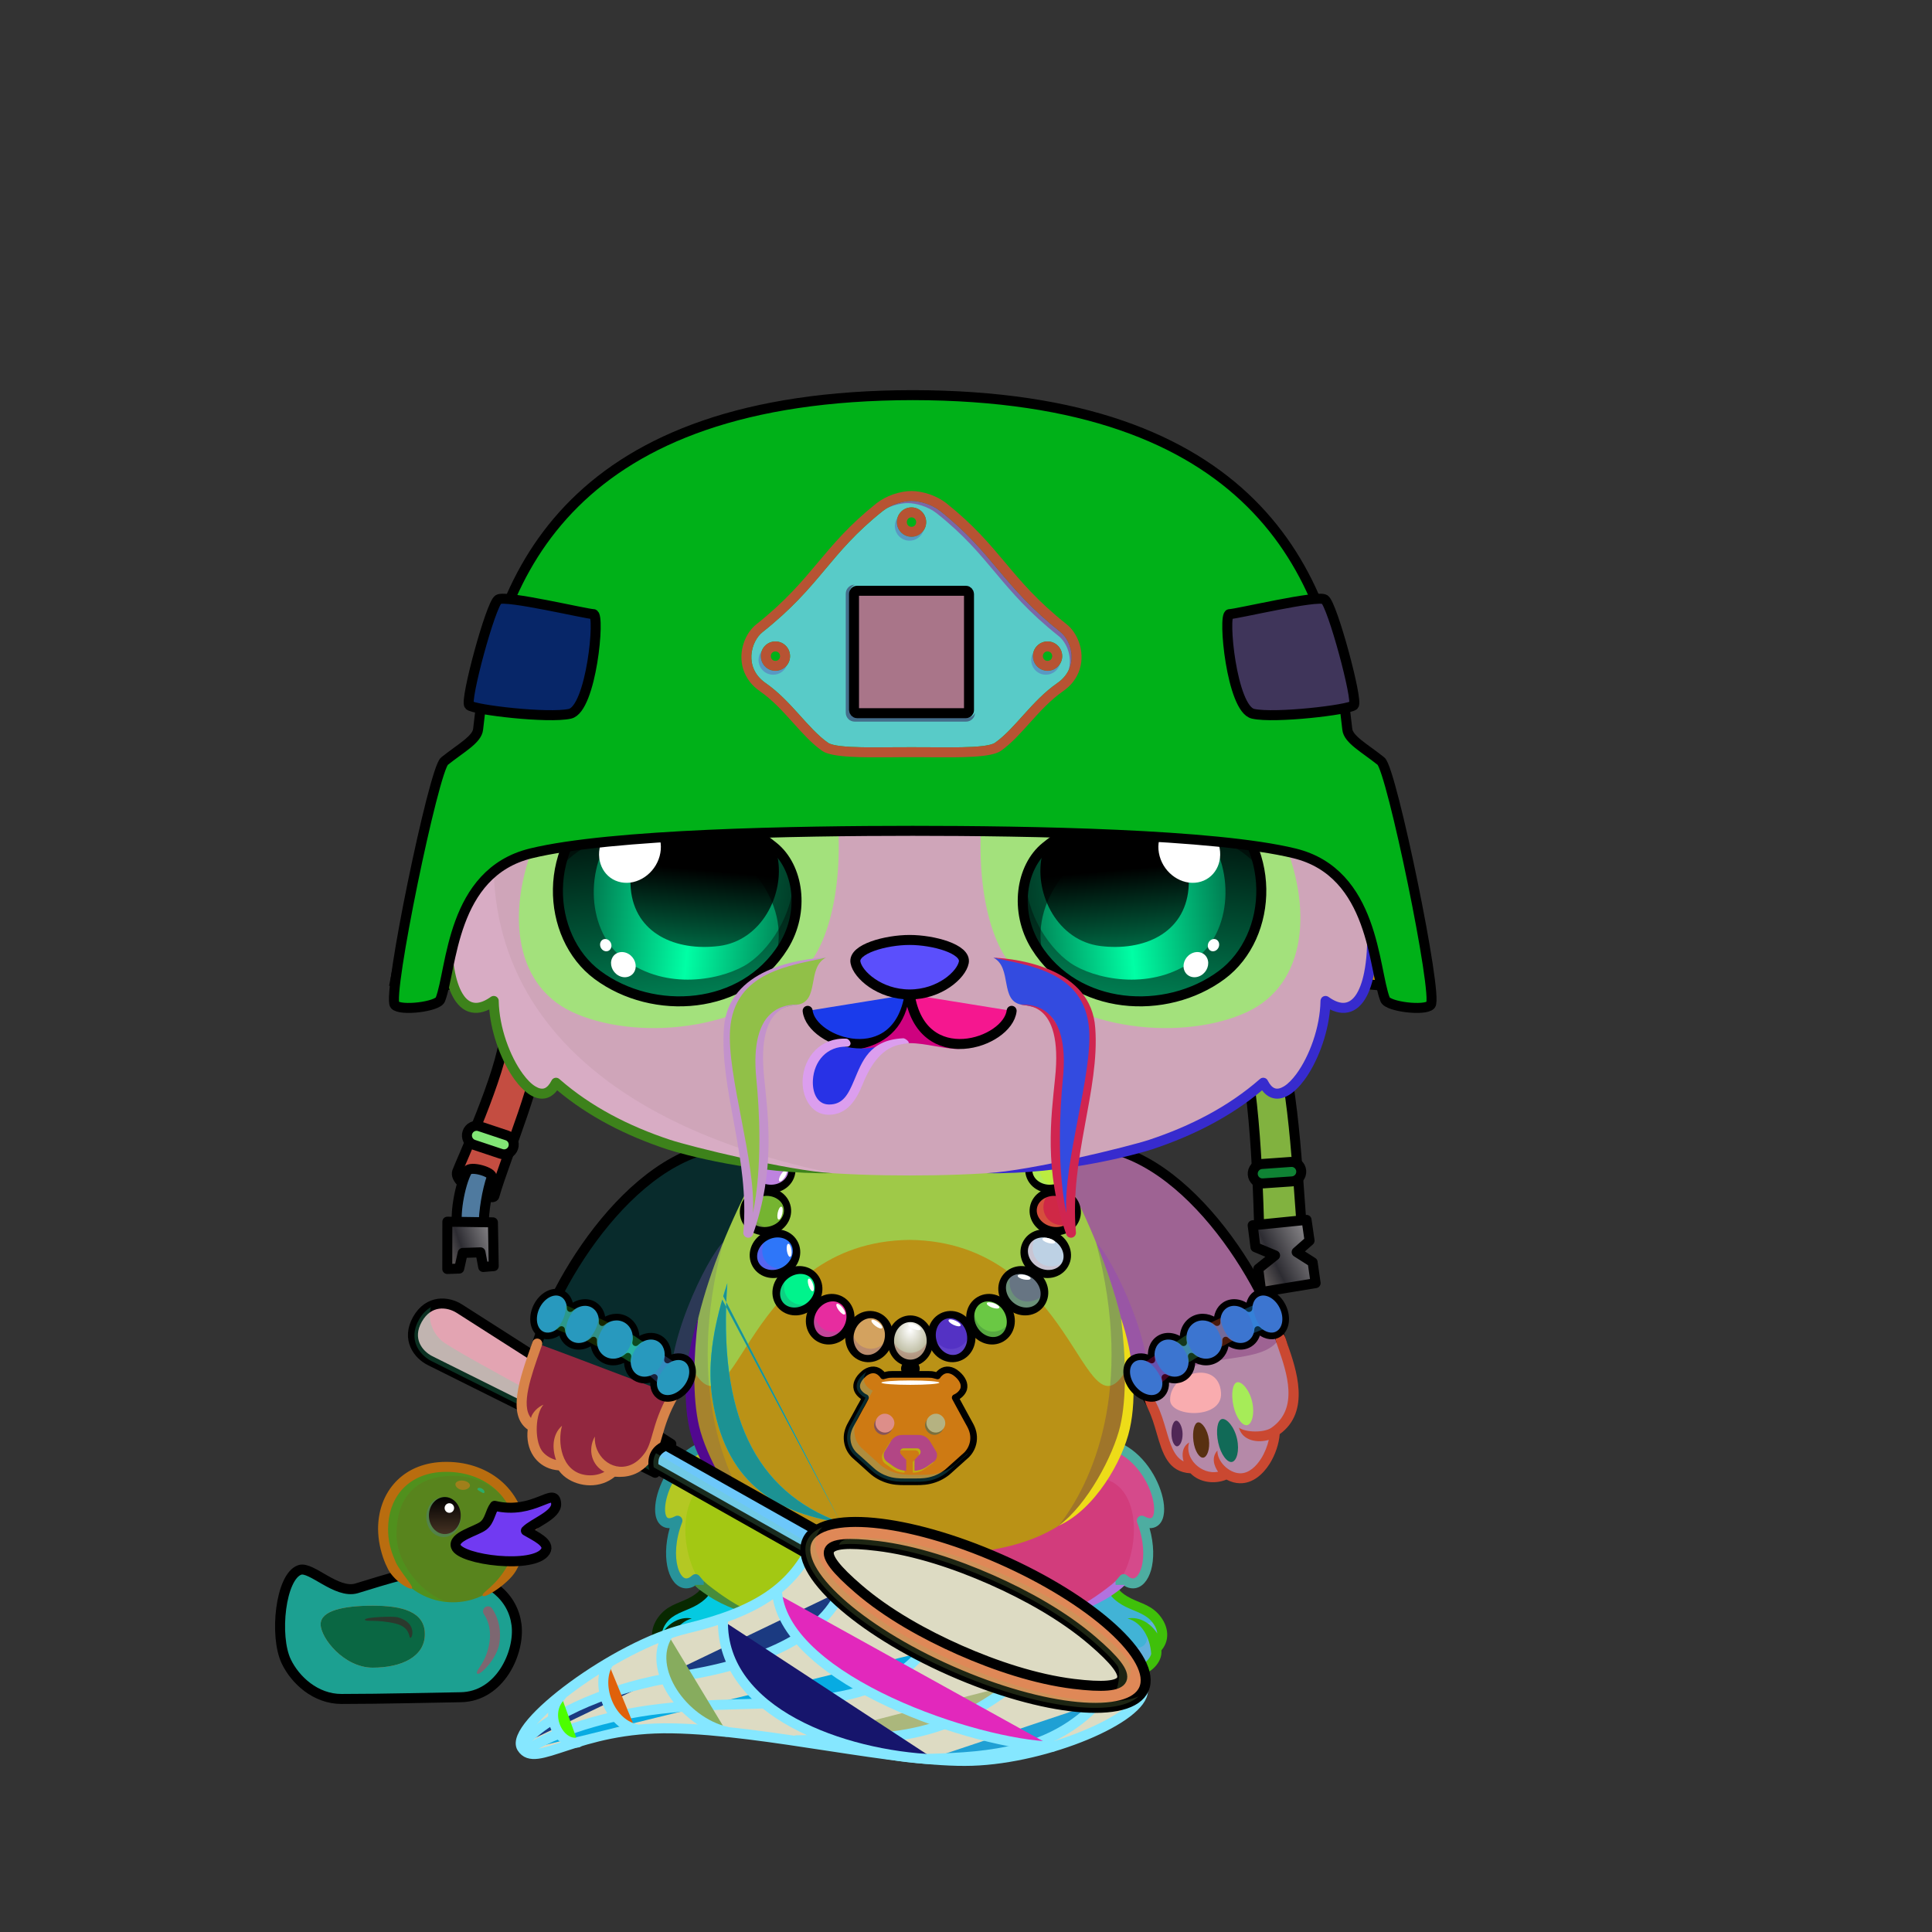 <svg xmlns="http://www.w3.org/2000/svg" xmlns:xlink="http://www.w3.org/1999/xlink" style="shape-rendering:geometricPrecision; text-rendering:geometricPrecision; image-rendering:optimizeQuality; fill-rule:evenodd; clip-rule:evenodd" version="1.1" viewBox="0 0 29000 29000" xml:space="preserve"><rect x="0" y="0" width="29000" height="29000" fill="#333333" stroke="none"/><defs><style type="text/css">.HairBack-Bear0fil22 {fill:none}
.Tail-Bear0fil22 {fill:none}
.RightFoot-Bear0fil35 {fill:#e6bd81}
.RightFoot-Bear0fil14 {fill:black;fill-opacity:0.2}
.RightFoot-Bear0fil32 {fill:black;fill-rule:nonzero}
.RightLeg-Bear5fil441 {fill:url(#RightLeg-Bear5id150)}
.RightLeg-Bear5fil14 {fill:black;fill-opacity:0.2}
.RightLeg-Bear5fil32 {fill:black;fill-rule:nonzero}
.LeftFoot-Bear0fil35 {fill:#e6bd81}
.LeftFoot-Bear0fil14 {fill:black;fill-opacity:0.2}
.LeftFoot-Bear0fil32 {fill:black;fill-rule:nonzero}
.LeftLeg-Bear5fil451 {fill:url(#LeftLeg-Bear5id315)}
.LeftLeg-Bear5fil14 {fill:black;fill-opacity:0.2}
.LeftLeg-Bear5fil32 {fill:black;fill-rule:nonzero}
.RightHand-Bear0fil452 {fill:url(#RightHand-Bear0id388)}
.RightHand-Bear0fil14 {fill:black;fill-opacity:0.2}
.RightHand-Bear0fil22 {fill:none}
.RightHand-Bear0str0 {stroke:black;stroke-width:150;stroke-linecap:round;stroke-linejoin:round}
.RightPaw-Bear3fil460 {fill:url(#RightPaw-Bear3id436)}
.RightPaw-Bear3fil32 {fill:black;fill-rule:nonzero}
.RightPaw-Bear3fil458 {fill:#A16A6A}
.LeftHand-Bear0fil465 {fill:url(#LeftHand-Bear0id386)}
.LeftHand-Bear0fil14 {fill:black;fill-opacity:0.2}
.LeftHand-Bear0fil22 {fill:none}
.LeftHand-Bear0str0 {stroke:black;stroke-width:150;stroke-linecap:round;stroke-linejoin:round}
.Body-Bear2fil478 {fill:url(#Body-Bear2id266)}
.Body-Bear2fil479 {fill:url(#Body-Bear2id516)}
.Body-Bear2fil14 {fill:black;fill-opacity:0.2}
.Body-Bear2fil32 {fill:black;fill-rule:nonzero}
.Body-Bear2fil22 {fill:none}
.Head-Bear1fil513 {fill:url(#Head-Bear1id272)}
.Head-Bear1fil14 {fill:black;fill-opacity:0.2}
.Head-Bear1fil32 {fill:black;fill-rule:nonzero}
.Head-Bear1fil514 {fill:url(#Head-Bear1id269)}
.Mouth-Bear7fil100 {fill:black}
.Mouth-Bear7fil151 {fill:#FF9999}
.Mouth-Bear7fil32 {fill:black;fill-rule:nonzero}
.Mouth-Bear7fil22 {fill:none}
.Mouth-Bear7str0 {stroke:black;stroke-width:150;stroke-linecap:round;stroke-linejoin:round}
.Eyes-Bear10fil581 {fill:url(#Eyes-Bear10id835)}
.Eyes-Bear10fil582 {fill:url(#Eyes-Bear10id839)}
.Eyes-Bear10fil583 {fill:url(#Eyes-Bear10id864)}
.Eyes-Bear10fil152 {fill:white}
.Eyes-Bear10fil155 {fill:#8c6821}
.Eyes-Bear10fil14 {fill:black;fill-opacity:0.2}
.Eyes-Bear10fil157 {fill:black;fill-opacity:0.502}
.Eyes-Bear10fil584 {fill:url(#Eyes-Bear10id832)}
.Eyes-Bear10fil585 {fill:url(#Eyes-Bear10id841)}
.Eyes-Bear10fil586 {fill:url(#Eyes-Bear10id870)}
.Eyes-Bear10fil22 {fill:none}
.Eyes-Bear10str4 {stroke:black;stroke-width:150}
.Moustache-Bear7fil596 {fill:url(#Moustache-Bear7id112)}
.Moustache-Bear7fil32 {fill:black;fill-rule:nonzero}
.Moustache-Bear7fil597 {fill:url(#Moustache-Bear7id347)}
.Nose-Bear0fil598 {fill:url(#Nose-Bear0id451)}
.Nose-Bear0str0 {stroke:black;stroke-width:150;stroke-linecap:round;stroke-linejoin:round}
.BraceletGold-Bigfil3new {fill:black;fill-opacity:0.302}
.BraceletGold-Bigfil68new {fill:url(#BraceletGold-Bigid692new);fill-rule:nonzero}
.BraceletGold-Bigstr3new {stroke:black;stroke-width:100;stroke-linecap:round;stroke-linejoin:round}
.BraceletGold-Bigfil69new {fill:url(#BraceletGold-Bigid688new);fill-rule:nonzero}
.NecklacePofil231new {fill:url(#NecklacePoid614new)}
.NecklacePofil232new {fill:#FF6633;fill-opacity:0.2}
.NecklacePofil83new {fill:white}
.NecklacePofil233new {fill:url(#NecklacePoid644new)}
.NecklacePofil234new {fill:url(#NecklacePoid646new)}
.NecklacePofil235new {fill:url(#NecklacePoid639new)}
.NecklacePofil236new {fill:url(#NecklacePoid643new)}
.NecklacePofil237new {fill:url(#NecklacePoid647new)}
.NecklacePofil238new {fill:url(#NecklacePoid656new)}
.NecklacePofil239new {fill:url(#NecklacePoid642new)}
.NecklacePofil240new {fill:url(#NecklacePoid645new)}
.NecklacePofil241new {fill:url(#NecklacePoid660new)}
.NecklacePofil242new {fill:url(#NecklacePoid641new)}
.NecklacePofil243new {fill:url(#NecklacePoid649new)}
.NecklacePofil244new {fill:url(#NecklacePoid655new)}
.NecklacePofil246new {fill:#643200;fill-opacity:0.2}
.NecklacePofil247new {fill:#966432;fill-opacity:0.502}
.NecklacePofil31new {fill:white;fill-opacity:0.502}
.NecklacePofil248new {fill:#e3c796;fill-opacity:0.502}
.NecklacePofil84new {fill:black}
.NecklacePofil33new {fill:none}
.NecklacePostr4new {stroke:black;stroke-width:100}
.NecklacePofil245new {fill:url(#NecklacePoid654new)}
.NecklacePostr3new {stroke:black;stroke-width:100;stroke-linecap:round;stroke-linejoin:round}
.HatMilitaryKevlarBack-Bigfil33 {fill:url(#HatMilitaryKevlarBack-Bigid68)}
.HatMilitaryKevlarBack-Bigstr0 {stroke:black;stroke-width:150}
.HatMilitaryKevlarBack-Bigfil34 {fill:url(#HatMilitaryKevlarBack-Bigid55)}
.HatMilitaryKevlarBack-Bigstr1 {stroke:black;stroke-width:150;stroke-linecap:round;stroke-linejoin:round}
.HatMilitaryKevlarBack-Bigfil35 {fill:url(#HatMilitaryKevlarBack-Bigid110)}
.HatMilitaryKevlarBack-Bigfil36 {fill:url(#HatMilitaryKevlarBack-Bigid86)}
.HatMilitaryKevlarBack-Bigfil37 {fill:url(#HatMilitaryKevlarBack-Bigid50)}
.HatMilitaryKevlarBack-Bigfil38 {fill:url(#HatMilitaryKevlarBack-Bigid106)}
.HatMilitaryKevlarBack-Bigfil39 {fill:url(#HatMilitaryKevlarBack-Bigid54)}
.HatMilitaryKevlarBack-Bigfil40 {fill:url(#HatMilitaryKevlarBack-Bigid80)}
.HatMilitaryKevlar-Bigfil41 {fill:url(#HatMilitaryKevlar-Bigid39)}
.HatMilitaryKevlar-Bigfil9 {fill:black;fill-opacity:0.4}
.HatMilitaryKevlar-Bigfil10 {fill:#f0d7ab;fill-opacity:0.2}
.HatMilitaryKevlar-Bigfil42 {fill:url(#HatMilitaryKevlar-Bigid66)}
.HatMilitaryKevlar-Bigfil44 {fill:url(#HatMilitaryKevlar-Bigid49)}
.HatMilitaryKevlar-Bigfil15 {fill:black}
.HatMilitaryKevlar-Bigfil16 {fill:#f0d7ab;fill-opacity:0.502}
.HatMilitaryKevlar-Bigfil17 {fill:#2B2A29;fill-opacity:0.502}
.HatMilitaryKevlar-Bigfil18 {fill:#f0d7ab;fill-rule:nonzero;fill-opacity:0.502}
.HatMilitaryKevlar-Bigfil12 {fill:none}
.HatMilitaryKevlar-Bigstr1 {stroke:black;stroke-width:150;stroke-linecap:round;stroke-linejoin:round}
.HatMilitaryKevlar-Bigfil43 {fill:url(#HatMilitaryKevlar-Bigid64)}
.HatMilitaryKevlar-Bigstr2 {stroke:black;stroke-width:150;stroke-linejoin:round}
.HatMilitaryKevlar-Bigstr3 {stroke:black;stroke-width:150;stroke-linecap:round}
.HatMilitaryKevlar-Bigfil45 {fill:url(#HatMilitaryKevlar-Bigid83)}
.WeaponBflyNetBack-Bigfil1 {fill:black;fill-rule:nonzero;fill-opacity:0.2}
.WeaponBflyNetBack-Bigfil17 {fill:url(#WeaponBflyNetBack-Bigid32);fill-rule:nonzero}
.WeaponBflyNetBack-Bigstr0 {stroke:black;stroke-width:150;stroke-linecap:round;stroke-linejoin:round}
.WeaponBflyNet-Bigfil13 {fill:white;fill-opacity:0.702}
.WeaponBflyNet-Bigfil3 {fill:black;fill-opacity:0.2}
.WeaponBflyNet-Bigfil14 {fill:none}
.WeaponBflyNet-Bigstr2 {stroke:#85E7FF;stroke-width:150;stroke-linecap:round;stroke-linejoin:round}
.WeaponBflyNet-Bigstr3 {stroke:#85E7FF;stroke-width:150}
.WeaponBflyNet-Bigfil18 {fill:url(#WeaponBflyNet-Bigid14)}
.WeaponBflyNet-Bigstr0 {stroke:black;stroke-width:150;stroke-linecap:round;stroke-linejoin:round}
.WeaponBflyNet-Bigfil19 {fill:url(#WeaponBflyNet-Bigid8)}
.WeaponBflyNet-Bigstr1 {stroke:black;stroke-width:150}
.LeftPawWeapon-Bear3fil3 {fill:url(#LeftPawWeapon-Bear3id1)}
.LeftPawWeapon-Bear3fil1 {fill:black;fill-rule:nonzero}
.AccessoryDuckfil122 {fill:url(#AccessoryDuckid90)}
.AccessoryDuckfil48 {fill:white;fill-opacity:0.502}
.AccessoryDuckfil123 {fill:#CC1400;fill-opacity:0.302}
.AccessoryDuckfil124 {fill:url(#AccessoryDuckid94)}
.AccessoryDuckfil3 {fill:black;fill-rule:nonzero}
.AccessoryDuckfil125 {fill:url(#AccessoryDuckid39)}
.AccessoryDuckfil126 {fill:url(#AccessoryDuckid95)}
.AccessoryDuckfil127 {fill:url(#AccessoryDuckid92)}
.AccessoryDuckfil2 {fill:none}
.AccessoryDuckfil128 {fill:#912323;fill-opacity:0.502}
.AccessoryDuckfil14 {fill:white}
.AccessoryDuckfil129 {fill:white;fill-rule:nonzero;fill-opacity:0.502}
.AccessoryDuckfil130 {fill:white;fill-rule:nonzero}
.AccessoryDuckstr1 {stroke:black;stroke-width:150}
.AccessoryDuckstr18 {stroke:#99CC66;stroke-width:150;stroke-linecap:round;stroke-linejoin:round}
.AccessoryDuckstr0 {stroke:black;stroke-width:150;stroke-linecap:round;stroke-linejoin:round}
</style><linearGradient gradientUnits="userSpaceOnUse" id="RightLeg-Bear5id150" x1="15526.7" x2="15526.7" y1="24311.8" y2="20742.8">
   <stop offset="0" style="stop-opacity:1; stop-color:#e6bd81"/>
   <stop offset="0.278" style="stop-opacity:1; stop-color:#e6bd81"/>
   <stop offset="1" style="stop-opacity:1; stop-color:#cc9b53"/>
  </linearGradient><linearGradient gradientUnits="userSpaceOnUse" id="LeftLeg-Bear5id315" x1="11781" x2="11781" xlink:href="#LeftLeg-Bear5id150" y1="24311.8" y2="20742.8">
  </linearGradient><linearGradient gradientUnits="objectBoundingBox" id="RightHand-Bear0id388" x1="36.996%" x2="63.003%" xlink:href="#RightHand-Bear0id75" y1="2.665%" y2="97.335%">
  </linearGradient><linearGradient gradientUnits="userSpaceOnUse" id="RightPaw-Bear3id436" x1="18612.4" x2="18103.5" y1="20111.3" y2="22152.3">
   <stop offset="0" style="stop-opacity:1; stop-color:#b38b3d"/>
   <stop offset="0.212" style="stop-opacity:1; stop-color:#b38b3d"/>
   <stop offset="1" style="stop-opacity:1; stop-color:#8c6821"/>
  </linearGradient><linearGradient gradientUnits="objectBoundingBox" id="LeftHand-Bear0id386" x1="63.004%" x2="36.997%" xlink:href="#LeftHand-Bear0id75" y1="2.665%" y2="97.335%">
  </linearGradient><linearGradient gradientUnits="userSpaceOnUse" id="Body-Bear2id266" x1="13653.8" x2="13653.8" y1="17442" y2="23250.9">
   <stop offset="0" style="stop-opacity:1; stop-color:#a67b3c"/>
   <stop offset="0.059" style="stop-opacity:1; stop-color:#a67b3c"/>
   <stop offset="0.529" style="stop-opacity:1; stop-color:#cc9b53"/>
   <stop offset="1" style="stop-opacity:1; stop-color:#e6bd81"/>
  </linearGradient><linearGradient gradientUnits="userSpaceOnUse" id="Body-Bear2id516" x1="13653.8" x2="13653.8" xlink:href="#Body-Bear2id310" y1="18611" y2="23350.9">
  </linearGradient><linearGradient gradientUnits="userSpaceOnUse" id="Head-Bear1id272" x1="13653.8" x2="13653.8" y1="17643.8" y2="7273.2">
   <stop offset="0" style="stop-opacity:1; stop-color:#e3c796"/>
   <stop offset="0.58" style="stop-opacity:1; stop-color:#f0d7ab"/>
   <stop offset="1" style="stop-opacity:1; stop-color:#f0d7ab"/>
  </linearGradient><linearGradient gradientUnits="userSpaceOnUse" id="Head-Bear1id269" x1="13653.8" x2="13653.8" xlink:href="#Head-Bear1id74" y1="15431.8" y2="10188.8">
  </linearGradient><linearGradient gradientUnits="userSpaceOnUse" id="Eyes-Bear10id835" x1="10347" x2="9983.65" xlink:href="#Eyes-Bear10id27" y1="15034" y2="11838.2">
  </linearGradient><linearGradient gradientUnits="userSpaceOnUse" id="Eyes-Bear10id839" x1="8947.59" x2="11869.4" xlink:href="#Eyes-Bear10id57" y1="13161.7" y2="13465.9">
  </linearGradient><linearGradient gradientUnits="userSpaceOnUse" id="Eyes-Bear10id864" x1="10672.3" x2="10481.9" xlink:href="#Eyes-Bear10id384" y1="12120.7" y2="14214.8">
  </linearGradient><linearGradient gradientUnits="userSpaceOnUse" id="Eyes-Bear10id832" x1="16960.7" x2="17324" xlink:href="#Eyes-Bear10id27" y1="15034" y2="11838.2">
  </linearGradient><linearGradient gradientUnits="userSpaceOnUse" id="Eyes-Bear10id841" x1="18360.1" x2="15438.3" xlink:href="#Eyes-Bear10id57" y1="13161.7" y2="13465.9">
  </linearGradient><linearGradient gradientUnits="userSpaceOnUse" id="Eyes-Bear10id870" x1="16635.4" x2="16825.7" xlink:href="#Eyes-Bear10id384" y1="12120.6" y2="14214.8">
  </linearGradient><linearGradient gradientUnits="userSpaceOnUse" id="Moustache-Bear7id112" x1="12480.5" x2="10817.7" xlink:href="#Moustache-Bear7id49" y1="16488.2" y2="16374.3">
  </linearGradient><linearGradient gradientUnits="userSpaceOnUse" id="Moustache-Bear7id347" x1="14827.2" x2="16489.9" xlink:href="#Moustache-Bear7id49" y1="16488.2" y2="16374.3">
  </linearGradient><linearGradient gradientUnits="userSpaceOnUse" id="Nose-Bear0id451" x1="13653.8" x2="13653.8" y1="14108.6" y2="14926.9">
   <stop offset="0" style="stop-opacity:1; stop-color:#FFCCCC"/>
   <stop offset="1" style="stop-opacity:1; stop-color:#453F2C"/>
  </linearGradient><linearGradient gradientUnits="userSpaceOnUse" id="BraceletGold-Bigid692new" x1="8225.17" x2="10179.3" xlink:href="#BraceletGold-Bigid673new" y1="19737.3" y2="20648.5">
  </linearGradient><linearGradient gradientUnits="userSpaceOnUse" id="BraceletGold-Bigid688new" x1="19082.5" x2="17128.4" xlink:href="#BraceletGold-Bigid673new" y1="19737.3" y2="20648.5">
  </linearGradient><radialGradient cx="13664.7" cy="19961.1" fx="13664.7" fy="19961.1" gradientTransform="matrix(0.99 -0 -0 1.3 135 -5989)" gradientUnits="userSpaceOnUse" id="NecklacePoid614new" r="309.54">
   <stop offset="0" style="stop-opacity:1; stop-color:white"/>
   <stop offset="1" style="stop-opacity:1; stop-color:#B8B79A"/>
  </radialGradient><radialGradient cx="13089" cy="19904.3" fx="13089" fy="19904.3" gradientTransform="matrix(1.248 0.334 -0.376 1.405 4251 -12434)" gradientUnits="userSpaceOnUse" id="NecklacePoid644new" r="296.81" xlink:href="#NecklacePoid614new">
  </radialGradient><radialGradient cx="12546.8" cy="19659.5" fx="12546.8" fy="19659.5" gradientTransform="matrix(1.351 0.78 -0.879 1.522 12863 -20047)" gradientUnits="userSpaceOnUse" id="NecklacePoid646new" r="245.67" xlink:href="#NecklacePoid614new">
  </radialGradient><radialGradient cx="12096.5" cy="19268.6" fx="12096.5" fy="19268.6" gradientTransform="matrix(1.079 1.286 -1.448 1.215 26941 -19689)" gradientUnits="userSpaceOnUse" id="NecklacePoid639new" r="228.43" xlink:href="#NecklacePoid614new">
  </radialGradient><radialGradient cx="11774.8" cy="18733.4" fx="11774.8" fy="18733.4" gradientTransform="matrix(0.78 1.351 -1.522 0.879 31095 -13638)" gradientUnits="userSpaceOnUse" id="NecklacePoid643new" r="245.67" xlink:href="#NecklacePoid614new">
  </radialGradient><radialGradient cx="11655.6" cy="18154.9" fx="11655.6" fy="18154.9" gradientTransform="matrix(0.201 1.14 -1.284 0.226 32625 752)" gradientUnits="userSpaceOnUse" id="NecklacePoid647new" r="331.06" xlink:href="#NecklacePoid614new">
  </radialGradient><radialGradient cx="11721.5" cy="17578.6" fx="11721.5" fy="17578.6" gradientTransform="matrix(-0.201 1.14 -1.284 -0.226 36652 8192)" gradientUnits="userSpaceOnUse" id="NecklacePoid656new" r="331.06" xlink:href="#NecklacePoid614new">
  </radialGradient><radialGradient cx="14240.5" cy="19904.3" fx="14240.5" fy="19904.3" gradientTransform="matrix(-1.248 0.334 0.376 1.405 24515 -12819)" gradientUnits="userSpaceOnUse" id="NecklacePoid642new" r="296.81" xlink:href="#NecklacePoid614new">
  </radialGradient><radialGradient cx="14782.6" cy="19659.5" fx="14782.6" fy="19659.5" gradientTransform="matrix(-1.351 0.78 0.879 1.522 17488 -21792)" gradientUnits="userSpaceOnUse" id="NecklacePoid645new" r="245.67" xlink:href="#NecklacePoid614new">
  </radialGradient><radialGradient cx="15233" cy="19268.6" fx="15233" fy="19268.6" gradientTransform="matrix(-1.079 1.286 1.448 1.215 3772 -23722)" gradientUnits="userSpaceOnUse" id="NecklacePoid660new" r="228.43" xlink:href="#NecklacePoid614new">
  </radialGradient><radialGradient cx="15554.7" cy="18733.4" fx="15554.7" fy="18733.4" gradientTransform="matrix(-0.78 1.351 1.522 0.879 -816 -18747)" gradientUnits="userSpaceOnUse" id="NecklacePoid641new" r="245.67" xlink:href="#NecklacePoid614new">
  </radialGradient><radialGradient cx="15673.8" cy="18154.9" fx="15673.8" fy="18154.9" gradientTransform="matrix(-0.201 1.14 1.284 0.226 -4488 -3831)" gradientUnits="userSpaceOnUse" id="NecklacePoid649new" r="331.06" xlink:href="#NecklacePoid614new">
  </radialGradient><radialGradient cx="15608" cy="17578.6" fx="15608" fy="17578.6" gradientTransform="matrix(0.201 1.14 1.284 -0.226 -10104 3759)" gradientUnits="userSpaceOnUse" id="NecklacePoid655new" r="331.06" xlink:href="#NecklacePoid614new">
  </radialGradient><radialGradient cx="13854.7" cy="20982.5" fx="13854.7" fy="20982.5" gradientTransform="matrix(1.2 -0 -0 1.061 -2771 -1285)" gradientUnits="userSpaceOnUse" id="NecklacePoid654new" r="949.94" xlink:href="#NecklacePoid614new">
  </radialGradient><linearGradient gradientUnits="userSpaceOnUse" id="HatMilitaryKevlarBack-Bigid68" x1="15769.2" x2="11595.4" y1="16643" y2="10069.5">
   <stop offset="0" style="stop-opacity:1; stop-color:#434242"/>
   <stop offset="1" style="stop-opacity:1; stop-color:#252525"/>
  </linearGradient><linearGradient gradientUnits="userSpaceOnUse" id="HatMilitaryKevlarBack-Bigid55" x1="7558.78" x2="7519.95" y1="17944.4" y2="14584.4">
   <stop offset="0" style="stop-opacity:1; stop-color:#565F63"/>
   <stop offset="1" style="stop-opacity:1; stop-color:#2F2F2F"/>
  </linearGradient><linearGradient gradientUnits="userSpaceOnUse" id="HatMilitaryKevlarBack-Bigid110" x1="20020.9" x2="17957.9" xlink:href="#HatMilitaryKevlarBack-Bigid55" y1="17195.4" y2="15846.3">
  </linearGradient><linearGradient gradientUnits="userSpaceOnUse" id="HatMilitaryKevlarBack-Bigid86" x1="6941.58" x2="7295.96" xlink:href="#HatMilitaryKevlarBack-Bigid46" y1="17647.9" y2="18395.9">
  </linearGradient><linearGradient gradientUnits="userSpaceOnUse" id="HatMilitaryKevlarBack-Bigid50" x1="6734.18" x2="7390" xlink:href="#HatMilitaryKevlarBack-Bigid34" y1="18808.3" y2="18576.9">
  </linearGradient><linearGradient gradientUnits="userSpaceOnUse" id="HatMilitaryKevlarBack-Bigid106" x1="18894.9" x2="19655.9" xlink:href="#HatMilitaryKevlarBack-Bigid34" y1="19045.8" y2="18661">
  </linearGradient><linearGradient gradientUnits="userSpaceOnUse" id="HatMilitaryKevlarBack-Bigid54" x1="7247.99" x2="7472.47" xlink:href="#HatMilitaryKevlarBack-Bigid44" y1="16876.2" y2="17350">
  </linearGradient><linearGradient gradientUnits="userSpaceOnUse" id="HatMilitaryKevlarBack-Bigid80" x1="19034.4" x2="19302" xlink:href="#HatMilitaryKevlarBack-Bigid40" y1="17430.5" y2="17774">
  </linearGradient><linearGradient gradientUnits="userSpaceOnUse" id="HatMilitaryKevlar-Bigid39" x1="7178.02" x2="20222.8" y1="12831.4" y2="8228.79">
   <stop offset="0" style="stop-opacity:1; stop-color:#5C5757"/>
   <stop offset="0.302" style="stop-opacity:1; stop-color:#2D2C32"/>
   <stop offset="1" style="stop-opacity:1; stop-color:#74747A"/>
  </linearGradient><linearGradient gradientUnits="userSpaceOnUse" id="HatMilitaryKevlar-Bigid66" x1="7873.49" x2="19490" xlink:href="#HatMilitaryKevlar-Bigid61" y1="15545.8" y2="11447.1">
  </linearGradient><linearGradient gradientUnits="userSpaceOnUse" id="HatMilitaryKevlar-Bigid49" x1="11562" x2="15801.4" y1="10112.7" y2="8626.14">
   <stop offset="0" style="stop-opacity:1; stop-color:#5B5B5B"/>
   <stop offset="0.302" style="stop-opacity:1; stop-color:#2D2C32"/>
   <stop offset="1" style="stop-opacity:1; stop-color:#686669"/>
  </linearGradient><linearGradient gradientUnits="userSpaceOnUse" id="HatMilitaryKevlar-Bigid64" x1="7248.75" x2="8727.89" y1="10419.5" y2="9303.28">
   <stop offset="0" style="stop-opacity:1; stop-color:#0F0E0E"/>
   <stop offset="1" style="stop-opacity:1; stop-color:#1C1B1F"/>
  </linearGradient><linearGradient gradientUnits="userSpaceOnUse" id="HatMilitaryKevlar-Bigid83" x1="18635.6" x2="20114.7" xlink:href="#HatMilitaryKevlar-Bigid59" y1="10419.5" y2="9303.28">
  </linearGradient><linearGradient gradientUnits="userSpaceOnUse" id="WeaponBflyNetBack-Bigid32" x1="7494.2" x2="8781.28" xlink:href="#WeaponBflyNetBack-Bigid25" y1="22195.2" y2="19478">
  </linearGradient><linearGradient gradientUnits="userSpaceOnUse" id="WeaponBflyNet-Bigid14" x1="9820.17" x2="12438.8" xlink:href="#WeaponBflyNet-Bigid2" y1="22622.3" y2="22483">
  </linearGradient><linearGradient gradientUnits="userSpaceOnUse" id="WeaponBflyNet-Bigid8" x1="14642.7" x2="14642.7" xlink:href="#WeaponBflyNet-Bigid1" y1="25635.7" y2="22844.5">
  </linearGradient><linearGradient gradientUnits="userSpaceOnUse" id="LeftPawWeapon-Bear3id1" x1="9224.36" x2="8719.48" y1="20181.4" y2="22206.3">
   <stop offset="0" style="stop-opacity:1; stop-color:#b38b3d"/>
   <stop offset="0.212" style="stop-opacity:1; stop-color:#b38b3d"/>
   <stop offset="1" style="stop-opacity:1; stop-color:#8c6821"/>
  </linearGradient><radialGradient cx="5981.45" cy="24530.5" fx="5981.45" fy="24530.5" gradientTransform="matrix(1.083 -0.053 0.097 0.592 -2877 10334)" gradientUnits="userSpaceOnUse" id="AccessoryDuckid90" r="1635.36">
   <stop offset="0" style="stop-opacity:1; stop-color:#FFF256"/>
   <stop offset="0.631" style="stop-opacity:1; stop-color:#FEE75C"/>
   <stop offset="1" style="stop-opacity:1; stop-color:#FFD83B"/>
  </radialGradient><radialGradient cx="6799.04" cy="23034.7" fx="6799.04" fy="23034.7" gradientTransform="matrix(1.083 -0.097 0.097 1.083 -2800 -1242)" gradientUnits="userSpaceOnUse" id="AccessoryDuckid94" r="935.18" xlink:href="#AccessoryDuckid90">
  </radialGradient><linearGradient gradientUnits="userSpaceOnUse" id="AccessoryDuckid39" x1="6677.2" x2="6677.2" y1="22471.8" y2="23026.9">
   <stop offset="0" style="stop-opacity:1; stop-color:black"/>
   <stop offset="1" style="stop-opacity:1; stop-color:#453223"/>
  </linearGradient><radialGradient cx="7621.66" cy="22955.4" fx="7621.66" fy="22955.4" gradientTransform="matrix(1 -0 -0 0.646 0 8130)" gradientUnits="userSpaceOnUse" id="AccessoryDuckid95" r="730.87">
   <stop offset="0" style="stop-opacity:1; stop-color:#FFB73B"/>
   <stop offset="1" style="stop-opacity:1; stop-color:#E05A00"/>
  </radialGradient><radialGradient cx="5594.96" cy="24567.2" fx="5594.96" fy="24567.2" gradientTransform="matrix(1.083 -0.058 0.097 0.644 -2849 9066)" gradientUnits="userSpaceOnUse" id="AccessoryDuckid92" r="719.36" xlink:href="#AccessoryDuckid90">
  </radialGradient><linearGradient gradientUnits="userSpaceOnUse" id="LeftLeg-Bear5id150" x1="15526.7" x2="15526.7" y1="24311.8" y2="20742.8">
   <stop offset="0" style="stop-opacity:1; stop-color:#e6bd81"/>
   <stop offset="0.278" style="stop-opacity:1; stop-color:#e6bd81"/>
   <stop offset="1" style="stop-opacity:1; stop-color:#cc9b53"/>
  </linearGradient><linearGradient gradientUnits="userSpaceOnUse" id="RightHand-Bear0id75" x1="17042.3" x2="17994.1" y1="17293.3" y2="21110.7">
   <stop offset="0" style="stop-opacity:1; stop-color:#a67b3c"/>
   <stop offset="0.078" style="stop-opacity:1; stop-color:#a67b3c"/>
   <stop offset="0.769" style="stop-opacity:1; stop-color:#cc9b53"/>
   <stop offset="1" style="stop-opacity:1; stop-color:#cc9b53"/>
  </linearGradient><linearGradient gradientUnits="userSpaceOnUse" id="LeftHand-Bear0id75" x1="17042.3" x2="17994.1" y1="17293.3" y2="21110.7">
   <stop offset="0" style="stop-opacity:1; stop-color:#a67b3c"/>
   <stop offset="0.078" style="stop-opacity:1; stop-color:#a67b3c"/>
   <stop offset="0.769" style="stop-opacity:1; stop-color:#cc9b53"/>
   <stop offset="1" style="stop-opacity:1; stop-color:#cc9b53"/>
  </linearGradient><linearGradient gradientUnits="userSpaceOnUse" id="Body-Bear2id310" x1="13653.8" x2="13653.8" y1="17946" y2="23169.7">
   <stop offset="0" style="stop-opacity:1; stop-color:#e3c796"/>
   <stop offset="0.478" style="stop-opacity:1; stop-color:#f0d7ab"/>
   <stop offset="1" style="stop-opacity:1; stop-color:#f0d7ab"/>
  </linearGradient><linearGradient gradientUnits="userSpaceOnUse" id="Head-Bear1id74" x1="15961" x2="18418.2" y1="23174.1" y2="17871.9">
   <stop offset="0" style="stop-opacity:1; stop-color:#a67b3c"/>
   <stop offset="1" style="stop-opacity:1; stop-color:#cc9b53"/>
  </linearGradient><linearGradient gradientUnits="userSpaceOnUse" id="Eyes-Bear10id27" x1="16937.6" x2="16937.6" y1="14961.3" y2="11448.6">
   <stop offset="0" style="stop-opacity:1; stop-color:#008053"/>
   <stop offset="1" style="stop-opacity:1; stop-color:black"/>
  </linearGradient><linearGradient gradientUnits="objectBoundingBox" id="Eyes-Bear10id57" x1="100%" x2="0%" y1="50%" y2="50%">
   <stop offset="0" style="stop-opacity:1; stop-color:#008053"/>
   <stop offset="0.502" style="stop-opacity:1; stop-color:#00ffa5"/>
   <stop offset="1" style="stop-opacity:1; stop-color:#008053"/>
  </linearGradient><linearGradient gradientUnits="userSpaceOnUse" id="Eyes-Bear10id384" x1="16417.8" x2="16417.8" y1="11784.3" y2="14068.5">
   <stop offset="0" style="stop-opacity:1; stop-color:black"/>
   <stop offset="0.45" style="stop-opacity:1; stop-color:black"/>
   <stop offset="1" style="stop-opacity:1; stop-color:#006642"/>
  </linearGradient><linearGradient gradientUnits="userSpaceOnUse" id="Moustache-Bear7id49" x1="13715.8" x2="13715.8" y1="6802.99" y2="8218.57">
   <stop offset="0" style="stop-opacity:1; stop-color:#ad6632"/>
   <stop offset="1" style="stop-opacity:1; stop-color:#c67f4d"/>
  </linearGradient><linearGradient gradientUnits="userSpaceOnUse" id="BraceletGold-Bigid673new" x1="13044.2" x2="14365.2" y1="20556.7" y2="16663.2">
   <stop offset="0" style="stop-opacity:1; stop-color:#CC9933"/>
   <stop offset="0.11" style="stop-opacity:1; stop-color:#FFF98F"/>
   <stop offset="0.251" style="stop-opacity:1; stop-color:#FFFFFC"/>
   <stop offset="0.478" style="stop-opacity:1; stop-color:#FFF982"/>
   <stop offset="0.812" style="stop-opacity:1; stop-color:#643200"/>
   <stop offset="1" style="stop-opacity:1; stop-color:#CC9933"/>
  </linearGradient><linearGradient gradientUnits="userSpaceOnUse" id="HatMilitaryKevlarBack-Bigid46" x1="8004.84" x2="8303.34" y1="18721.3" y2="19347.7">
   <stop offset="0" style="stop-opacity:1; stop-color:#696363"/>
   <stop offset="1" style="stop-opacity:1; stop-color:#D1CECA"/>
  </linearGradient><linearGradient gradientUnits="userSpaceOnUse" id="HatMilitaryKevlarBack-Bigid34" x1="7830.14" x2="8382.56" y1="19693.1" y2="19499.3">
   <stop offset="0" style="stop-opacity:1; stop-color:#5C5757"/>
   <stop offset="0.302" style="stop-opacity:1; stop-color:#2D2C32"/>
   <stop offset="1" style="stop-opacity:1; stop-color:#817F82"/>
  </linearGradient><linearGradient gradientUnits="userSpaceOnUse" id="HatMilitaryKevlarBack-Bigid44" x1="8262.93" x2="8452.03" y1="18075" y2="18471.9">
   <stop offset="0" style="stop-opacity:1; stop-color:#6A6D70"/>
   <stop offset="1" style="stop-opacity:1; stop-color:#D0D7DB"/>
  </linearGradient><linearGradient gradientUnits="userSpaceOnUse" id="HatMilitaryKevlarBack-Bigid40" x1="18547" x2="18791.9" y1="17377.8" y2="17692.3">
   <stop offset="0" style="stop-opacity:1; stop-color:#6E6E6E"/>
   <stop offset="1" style="stop-opacity:1; stop-color:lightgrey"/>
  </linearGradient><linearGradient gradientUnits="userSpaceOnUse" id="HatMilitaryKevlar-Bigid61" x1="8402.11" x2="18962.5" y1="15314.9" y2="11519.9">
   <stop offset="0" style="stop-opacity:1; stop-color:#5B5B5B"/>
   <stop offset="0.302" style="stop-opacity:1; stop-color:#2D2C32"/>
   <stop offset="1" style="stop-opacity:1; stop-color:#5C5B5E"/>
  </linearGradient><linearGradient gradientUnits="userSpaceOnUse" id="HatMilitaryKevlar-Bigid59" x1="18185.8" x2="19530.5" y1="10568.4" y2="9534.85">
   <stop offset="0" style="stop-opacity:1; stop-color:#1F1E21"/>
   <stop offset="1" style="stop-opacity:1; stop-color:#35343A"/>
  </linearGradient><linearGradient gradientUnits="userSpaceOnUse" id="WeaponBflyNetBack-Bigid25" x1="7204.83" x2="8458.79" y1="22047.5" y2="19400.3">
   <stop offset="0" style="stop-opacity:1; stop-color:#FF6666"/>
   <stop offset="1" style="stop-opacity:1; stop-color:#FFC5B0"/>
  </linearGradient><linearGradient gradientUnits="userSpaceOnUse" id="WeaponBflyNet-Bigid2" x1="9470.94" x2="12022.2" y1="22463.7" y2="22328">
   <stop offset="0" style="stop-opacity:1; stop-color:#5C3005"/>
   <stop offset="1" style="stop-opacity:1; stop-color:#B87939"/>
  </linearGradient><linearGradient gradientUnits="userSpaceOnUse" id="WeaponBflyNet-Bigid1" x1="14169.4" x2="14169.4" y1="25399.5" y2="22680.1">
   <stop offset="0" style="stop-opacity:1; stop-color:#D4A373"/>
   <stop offset="1" style="stop-opacity:1; stop-color:#B87939"/>
  </linearGradient></defs><g id="HairBack-Bear0">
 <animateTransform additive="sum" attributeName="transform" dur="10" repeatCount="indefinite" type="translate" values="0;0 200;0;0 200;0;0 200;0;0 200;0"/>
  <rect class="HairBack-Bear0fil22" height="998" width="1061" x="13124" y="20899"/>
 </g><g id="Tail-Bear0">
  <rect class="Tail-Bear0fil22" height="1129" width="1129" x="13089" y="21055"/>
 </g><g id="HatMilitaryKevlarBack-Big">
 <animateTransform additive="sum" attributeName="transform" dur="10" repeatCount="indefinite" type="translate" values="0;0 200;0;0 200;0;0 200;0;0 200;0"/>
  <g>
   <path class="HatMilitaryKevlarBack-Bigfil33 HatMilitaryKevlarBack-Bigstr0" d="M5927 14742c565,-3130 2771,-2820 7755,-2820 4985,0 7190,-310 7756,2820 -1098,310 -3593,-756 -7756,-756 -4162,0 -6657,1066 -7755,756z" style="fill:#c89202"/>
   <path class="HatMilitaryKevlarBack-Bigfil34 HatMilitaryKevlarBack-Bigstr1" d="M7669 14656c0,0 -53,310 -92,872 -39,561 -685,1968 -715,2060 -62,192 533,457 559,364 165,-589 727,-1845 715,-2501 -12,-657 77,-662 85,-893 -176,32 -366,65 -552,98z" style="fill:#c44d41"/>
   <path class="HatMilitaryKevlarBack-Bigfil35 HatMilitaryKevlarBack-Bigstr1" d="M18435 14432c-6,-80 -71,424 182,1182 252,758 277,2729 284,2826 15,200 665,218 654,122 -69,-608 -105,-2203 -394,-3061 -289,-858 -149,-764 -229,-981 -231,-41 -309,-60 -497,-88z" style="fill:#81b23f"/>
   <path class="HatMilitaryKevlarBack-Bigfil36 HatMilitaryKevlarBack-Bigstr1" d="M7381 17671c-71,206 -121,511 -122,736 -1,129 -364,101 -383,48 -63,-175 23,-675 137,-880 45,-82 395,20 368,96z" style="fill:#4f7a9f"/>
   <polygon class="HatMilitaryKevlarBack-Bigfil37 HatMilitaryKevlarBack-Bigstr1" points="7399,18348 6715,18338 6714,19048 6893,19042 6946,18807 7212,18798 7253,19018 7411,19005 "/>
   <polygon class="HatMilitaryKevlarBack-Bigfil38 HatMilitaryKevlarBack-Bigstr1" points="19612,18311 18803,18392 18845,18721 19139,18844 18887,19045 18932,19395 19748,19260 19703,18947 19463,18794 19657,18623 "/>
   <path class="HatMilitaryKevlarBack-Bigfil39 HatMilitaryKevlarBack-Bigstr0" d="M7108 17182c-75,-25 -117,-107 -92,-183 25,-76 107,-118 182,-93l414 138c76,25 117,107 92,183 -25,77 -106,118 -182,93l-414 -138z" style="fill:#82e676"/>
   <path class="HatMilitaryKevlarBack-Bigfil40 HatMilitaryKevlarBack-Bigstr0" d="M18960 17763c-80,6 -150,-54 -156,-135 -5,-80 55,-150 135,-156l438 -31c80,-6 149,55 155,135 6,81 -55,151 -135,157l-437 30z" style="fill:#0f8234"/>
  </g>
 </g><g id="RightFoot-Bear0">
  <path class="RightFoot-Bear0fil35" d="M17045 25080c-66,213 -260,328 -578,232 -82,82 -466,170 -720,2 -241,-159 -607,-457 -720,-564 -96,-91 -335,-220 -291,-565 777,87 1299,173 1927,-306 18,146 320,205 479,267 233,89 426,392 211,604 42,135 -122,330 -308,330z" style="fill:#41b3d6"/>
  <path class="RightFoot-Bear0fil14" d="M16490 25327c320,133 480,-45 565,-254 204,-15 307,-138 301,-308 28,-45 52,-79 86,-174 31,-139 -54,-325 -125,-351 31,144 -137,125 -191,129 232,292 -30,451 -178,321 -4,299 -321,400 -555,107 -111,282 -514,451 -1612,-364 1095,1261 1346,941 1709,894z" style="fill:#eda5f7"/>
  <path class="RightFoot-Bear0fil32" d="M16963 25089c-68,167 -221,202 -384,173 53,-171 15,-486 -309,-550 160,131 191,345 122,563 -153,91 -454,76 -604,-23 -105,-69 -235,-166 -357,-262 -142,-112 -270,-229 -408,-342 -98,-80 -205,-212 -213,-454 5,-41 -24,-78 -65,-83 -41,-5 -84,23 -83,65 7,344 143,486 266,587 138,114 267,232 411,345 124,97 257,197 366,269 205,135 567,145 776,17 252,66 509,18 618,-243 169,-27 352,-197 334,-378 149,-177 94,-405 -60,-562 -136,-138 -294,-154 -454,-250 -66,-40 -120,-83 -125,-121l-137 73c20,64 119,137 185,176 138,83 316,117 424,227 53,54 98,127 105,203 -87,-137 -253,-261 -447,-225 213,57 340,284 356,532 -17,67 -81,130 -143,158 -9,-180 -141,-449 -459,-414 197,78 290,282 285,519z" style="fill:#3fc00a"/>
 </g><g id="LeftFoot-Bear0">
  <path class="LeftFoot-Bear0fil35" d="M10263 25080c66,213 260,328 578,232 82,82 466,170 720,2 241,-159 607,-457 719,-564 96,-91 336,-220 292,-565 -777,87 -1299,173 -1927,-306 -19,146 -321,205 -479,267 -233,89 -427,392 -211,604 -42,135 121,330 308,330z" style="fill:#04cae1"/>
  <path class="LeftFoot-Bear0fil14" d="M10817 25327c-320,133 -479,-45 -565,-254 -203,-15 -307,-138 -301,-308 -27,-45 -52,-79 -85,-174 -32,-139 54,-325 124,-351 -30,144 137,125 192,129 -233,292 29,451 178,321 4,299 321,400 554,107 112,282 515,451 1613,-364 -1095,1261 -1346,941 -1710,894z" style="fill:#31f597"/>
  <path class="LeftFoot-Bear0fil32" d="M10345 25089c68,167 220,202 384,173 -54,-171 -16,-486 309,-550 -160,131 -191,345 -122,563 153,91 454,76 604,-23 104,-69 234,-166 356,-262 143,-112 271,-229 409,-342 97,-80 205,-212 213,-454 -5,-41 24,-78 65,-83 41,-5 84,23 83,65 -7,344 -143,486 -266,587 -139,114 -268,232 -411,345 -124,97 -258,197 -367,269 -205,135 -567,145 -776,17 -251,66 -509,18 -617,-243 -169,-27 -352,-197 -335,-378 -149,-177 -93,-405 61,-562 136,-138 294,-154 454,-250 66,-40 120,-83 125,-121l137 73c-20,64 -120,137 -185,176 -139,83 -316,117 -425,227 -53,54 -97,127 -104,203 86,-137 252,-261 447,-225 -213,57 -341,284 -357,532 18,67 82,130 144,158 8,-180 141,-449 459,-414 -197,78 -291,282 -285,519z" style="fill:#082900"/>
 </g><g id="RightLeg-Bear5">
  <path class="RightLeg-Bear5fil441" d="M13654 20747c651,0 2263,-52 2620,230 176,139 317,359 537,761 616,307 787,1332 328,1088 233,604 3,1128 -272,877 -48,50 -98,94 -148,132 -578,425 -1151,626 -1983,350 7,-583 -643,-742 -1082,-749l0 -2689z" style="fill:#d23c7c"/>
  <path class="RightLeg-Bear5fil14" d="M16624 21411c57,94 118,202 187,327 616,307 787,1332 328,1088 233,604 3,1128 -272,877 -35,37 -71,70 -108,100 373,-493 383,-1493 -205,-1608 -112,-39 -358,-534 -110,-904 60,38 120,79 180,120z" style="fill:#e286c9"/>
  <path class="RightLeg-Bear5fil32" d="M16798 21645c-37,-18 -82,-3 -100,34 -18,37 -3,82 34,100 2,1 25,14 43,24 10,6 18,11 24,14 296,159 477,496 517,744 10,61 11,115 3,157 -6,32 -16,54 -31,64 -20,13 -57,8 -114,-22 -36,-20 -82,-6 -101,31 -11,19 -11,42 -4,62l0 0c103,265 111,511 65,674l0 0c-17,57 -39,102 -65,131 -20,22 -41,35 -63,35 -25,0 -55,-14 -88,-45 -31,-28 -78,-26 -106,5 -28,31 -62,80 -95,106 -32,27 -43,60 -16,92 26,32 73,37 105,10 19,-15 38,-32 59,-51l9 -8c44,28 89,40 133,40 66,0 125,-30 173,-84 42,-47 75,-111 98,-190l0 0 0 0c45,-160 47,-385 -23,-630 45,2 84,-10 116,-32 50,-33 82,-89 95,-160 12,-59 11,-131 -2,-209 -47,-283 -254,-670 -594,-852l-22 -13c-18,-10 -41,-23 -50,-27z" style="fill:#4dada1"/>
  <path class="RightLeg-Bear5fil32" d="M16690 23782c-238,187 -417,303 -711,449 260,-35 573,-178 785,-337 42,-32 83,-66 122,-104l-141 0 0 -55c-18,17 -37,32 -55,47zm-1745 794c71,68 -33,176 -104,108 -135,-130 -182,-317 -180,-500 3,-218 -99,-369 -246,-471 -213,-147 -519,-198 -761,-203l0 -149 1 0c265,5 604,62 845,229 186,129 314,320 310,596 -1,139 31,290 135,390z" style="fill:#b272df"/>
 </g><g id="LeftLeg-Bear5">
  <path class="LeftLeg-Bear5fil451" d="M13654 20747c-651,0 -2264,-52 -2620,230 -176,139 -318,359 -537,761 -616,307 -787,1332 -328,1088 -234,604 -4,1128 272,877 47,50 97,94 148,132 578,425 1150,626 1983,350 -7,-583 642,-742 1082,-749l0 -2689z" style="fill:#a3c813"/>
  <path class="LeftLeg-Bear5fil14" d="M10683 21411c-56,94 -117,202 -186,327 -616,307 -787,1332 -328,1088 -234,604 -4,1128 272,877 35,37 71,70 108,100 -374,-493 -383,-1493 205,-1608 111,-39 358,-534 109,-904 -59,38 -119,79 -180,120z" style="fill:#fbc866"/>
  <path class="LeftLeg-Bear5fil32" d="M10509 21645c37,-18 82,-3 101,34 18,37 3,82 -34,100 -2,1 -25,14 -43,24 -10,6 -19,11 -25,14 -295,159 -476,496 -517,744 -10,61 -11,115 -3,157 7,32 17,54 31,64 20,13 57,8 115,-22 36,-20 81,-6 101,31 10,19 11,42 3,62l0 0c-102,265 -110,511 -64,674l0 0c16,57 39,102 65,131 19,22 41,35 62,35 25,0 55,-14 89,-45 31,-28 78,-26 106,5 28,31 62,80 95,106 32,27 42,60 16,92 -26,32 -73,37 -106,10 -18,-15 -38,-32 -58,-51l-9 -8c-45,28 -90,40 -133,40 -66,0 -125,-30 -174,-84 -41,-47 -75,-111 -97,-190l0 0 0 0c-45,-160 -47,-385 22,-630 -44,2 -83,-10 -116,-32 -50,-33 -81,-89 -95,-160 -11,-59 -10,-131 3,-209 46,-283 254,-670 593,-852l23 -13c18,-10 41,-23 49,-27z" style="fill:#28939a"/>
  <path class="LeftLeg-Bear5fil32" d="M10618 23782c238,187 417,303 711,449 -260,-35 -573,-178 -785,-337 -43,-32 -84,-66 -122,-104l141 0 0 -55c18,17 36,32 55,47zm1745 794c-71,68 32,176 103,108 135,-130 183,-317 181,-500 -3,-218 98,-369 246,-471 212,-147 519,-198 761,-203l0 -149 -1 0c-265,5 -604,62 -845,229 -186,129 -314,320 -311,596 2,139 -31,290 -134,390z" style="fill:#478c3b"/>
 </g><g id="RightHand-Bear0">
 <animateTransform additive="sum" attributeName="transform" dur="10" repeatCount="indefinite" type="translate" values="0;0 200;0;0 200;0;0 200;0;0 200;0"/>
  <path class="RightHand-Bear0fil452" d="M16111 17210c1487,-179 2823,1880 3151,3021 160,558 -1806,1220 -1964,882 -68,-147 -295,-477 -571,-705 -149,-820 -321,-1468 -1092,-3106 169,-47 290,-69 476,-92z" style="fill:#32626f"/>
  <path class="RightHand-Bear0fil22 RightHand-Bear0str0" d="M16111 17205c1487,-179 2823,1880 3151,3021 160,558 -1806,1220 -1964,882 -68,-147 -295,-477 -571,-705 -149,-820 -321,-1468 -1092,-3106 169,-47 290,-69 476,-92z" style="fill:#9e6393"/>
  <path class="RightHand-Bear0fil14" d="M17217 20971c-131,-206 -302,-406 -490,-563 -50,-606 -203,-1164 -276,-1762 236,212 930,1618 766,2325z" style="fill:#8924ec"/>
 </g><g id="LeftHand-Bear0">
 <animateTransform additive="sum" attributeName="transform" dur="10" repeatCount="indefinite" type="translate" values="0;0 200;0;0 200;0;0 200;0;0 200;0"/>
  <path class="LeftHand-Bear0fil465" d="M11197 17210c-1488,-179 -2824,1880 -3151,3021 -160,558 1806,1220 1963,882 69,-147 296,-477 571,-705 149,-820 322,-1468 1092,-3106 -168,-47 -290,-69 -475,-92z" style="fill:#bfcbca"/>
  <path class="LeftHand-Bear0fil22 LeftHand-Bear0str0" d="M11197 17205c-1488,-179 -2824,1880 -3151,3021 -160,558 1806,1220 1963,882 69,-147 296,-477 571,-705 149,-820 322,-1468 1092,-3106 -168,-47 -290,-69 -475,-92z" style="fill:#082b2c"/>
  <path class="LeftHand-Bear0fil14" d="M10090 20971c132,-206 303,-406 490,-563 51,-606 203,-1164 276,-1762 -235,212 -929,1618 -766,2325z" style="fill:#bf77ff"/>
 </g><g id="Body-Bear2">
 <animateTransform additive="sum" attributeName="transform" dur="10" repeatCount="indefinite" type="translate" values="0;0 200;0;0 200;0;0 200;0;0 200;0"/>
  <path class="Body-Bear2fil478" d="M13654 23251c1692,-3 2768,-207 3233,-1826 302,-1052 -330,-2764 -1019,-3983 -551,110 -1409,139 -2214,150 -806,-11 -1663,-40 -2215,-150 -688,1219 -1321,2931 -1018,3983 465,1619 1541,1823 3233,1826z" style="fill:#9fc948"/>
  <path class="Body-Bear2fil479" d="M10345 20913c6,183 31,355 76,512 465,1619 1541,1923 3233,1926 1692,-3 2768,-307 3233,-1926 45,-157 69,-329 76,-512 -25,-106 -51,-212 -78,-316 -634,1002 -759,-1957 -3231,-1986 -2472,29 -2598,2988 -3231,1986 -27,104 -54,210 -78,316z" style="fill:#ba9216"/>
  <path class="Body-Bear2fil14" d="M11416 22901c-455,-288 -787,-750 -995,-1476 -211,-735 34,-1792 435,-2779 -591,2230 70,3628 560,4255z" style="fill:#594a88"/>
  <path class="Body-Bear2fil32" d="M11416 22901c-539,-241 -960,-968 -1067,-1455 -108,-487 -59,-1102 131,-1659 -71,577 -87,1191 13,1618 104,444 495,1184 923,1496z" style="fill:#51088f"/>
  <path class="Body-Bear2fil22" d="M12621 22856c-1016,-156 -1749,-629 -1932,-1889 -2,-17 -5,-34 -7,-51l0 -4c-2,-16 -4,-32 -5,-48l-1 -7c-1,-15 -3,-31 -4,-46l0 -8c-2,-15 -3,-30 -3,-46l-1 -8c-1,-16 -1,-31 -2,-47l0 -6c-1,-17 -1,-34 -1,-51l0 -5c0,-17 0,-34 0,-50l0 -8c0,-15 0,-31 1,-47l0 -9c1,-15 1,-30 2,-46l0 -11c1,-14 2,-29 3,-44l1 -12c1,-15 2,-29 3,-44l1 -13c1,-15 3,-31 4,-46l2 -14c1,-15 3,-30 5,-44l1 -15c2,-14 4,-27 5,-41l3 -18c2,-13 3,-26 5,-39l3 -18c2,-12 4,-25 6,-38 1,-7 2,-14 4,-22 2,-12 4,-25 6,-37l4 -23c2,-11 4,-23 6,-34 2,-9 4,-18 6,-28 2,-10 4,-21 6,-32 2,-9 4,-18 6,-27 2,-11 4,-21 7,-32l6 -27c2,-11 4,-21 7,-31 3,-13 6,-25 9,-37l5 -21c3,-14 6,-27 9,-40l5 -18c4,-14 7,-28 11,-42l4 -15c4,-15 8,-30 12,-46l3 -8c4,-16 9,-33 14,-49l1 -7m15 -50l9 -28c5,-17 10,-34 15,-52l2 -5c6,-17 11,-34 17,-51l1 -6c6,-18 12,-36 18,-54l0 -1c-142,1971 409,3124 1703,3596" style="fill:#11c7f5"/>
  <path class="Body-Bear2fil22" d="M12621 22856c-1016,-156 -1749,-629 -1932,-1889 -2,-17 -5,-34 -7,-51l0 -4c-2,-16 -4,-32 -5,-48l-1 -7c-1,-15 -3,-31 -4,-46l0 -8c-2,-15 -3,-30 -3,-46l-1 -8c-1,-16 -1,-31 -2,-47l0 -6c-1,-17 -1,-34 -1,-51l0 -5c0,-17 0,-34 0,-50l0 -8c0,-15 0,-31 1,-47l0 -9c1,-15 1,-30 2,-46l0 -11c1,-14 2,-29 3,-44l1 -12c1,-15 2,-29 3,-44l1 -13c1,-15 3,-31 4,-46l2 -14c1,-15 3,-30 5,-44l1 -15c2,-14 4,-27 5,-41l3 -18c2,-13 3,-26 5,-39l3 -18c2,-12 4,-25 6,-38 1,-7 2,-14 4,-22 2,-12 4,-25 6,-37l4 -23c2,-11 4,-23 6,-34 2,-9 4,-18 6,-28 2,-10 4,-21 6,-32 2,-9 4,-18 6,-27 2,-11 4,-21 7,-32l6 -27c2,-11 4,-21 7,-31 3,-13 6,-25 9,-37l5 -21c3,-14 6,-27 9,-40l5 -18c4,-14 7,-28 11,-42l4 -15c4,-15 8,-30 12,-46l3 -8c4,-16 9,-33 14,-49l1 -7m15 -50l9 -28c5,-17 10,-34 15,-52l2 -5c6,-17 11,-34 17,-51l1 -6c6,-18 12,-36 18,-54l0 -1c-142,1971 409,3124 1703,3596" style="fill:#1c9293"/>
  <path class="Body-Bear2fil14" d="M15892 22901c455,-288 786,-750 995,-1476 211,-735 -34,-1792 -436,-2779 592,2230 -69,3628 -559,4255z" style="fill:#330378"/>
  <path class="Body-Bear2fil32" d="M15892 22901c539,-241 960,-968 1067,-1455 107,-487 59,-1102 -132,-1659 72,577 87,1191 -12,1618 -104,444 -496,1184 -923,1496z" style="fill:#eddc18"/>
 </g><g id="WeaponBflyNetBack-Big">
 <animateTransform additive="sum" attributeName="transform" dur="10" repeatCount="indefinite" type="translate" values="0;0 200;0;0 200;0;0 200;0;0 200;0"/>
  <g id="_2367108388032">
   <path class="WeaponBflyNetBack-Bigfil17 WeaponBflyNetBack-Bigstr0" d="M9860 21837l217 -162 -3179 -2030c-176,-113 -464,-139 -632,158 -167,296 5,529 192,622l3376 1682 26 -270z" style="fill:#e3a4b2"/>
   <path class="WeaponBflyNetBack-Bigfil1" d="M6468 19621c-67,38 -129,99 -180,189 -167,296 5,529 192,622l3354 1675 22 -227c-476,-229 -3032,-1586 -3224,-1753 -156,-135 -212,-342 -164,-506z" style="fill:#38f6aa"/>
  </g>
 </g><g id="RightPaw-Bear3">
 <animateTransform additive="sum" attributeName="transform" dur="10" repeatCount="indefinite" type="translate" values="0;0 200;0;0 200;0;0 200;0;0 200;0"/>
  <path class="RightPaw-Bear3fil460" d="M19212 20074c101,319 446,1074 -76,1413 -8,341 -321,891 -722,638 -151,80 -387,68 -509,-83 -446,-4 -409,-537 -607,-929 295,-982 1641,-506 1914,-1039z" style="fill:#b589a8"/>
  <path class="RightPaw-Bear3fil32" d="M19190 20003c89,-30 112,105 135,170 130,372 354,1015 -116,1354 -11,143 -66,311 -153,448 -99,155 -252,294 -446,289 -65,-1 -132,-19 -200,-55 -176,73 -404,47 -540,-94 -338,-20 -419,-297 -509,-605 -35,-123 -73,-250 -129,-363 -19,-37 -94,-221 -57,-240 16,-8 67,4 101,36 47,44 78,115 89,136 63,125 102,260 140,389 60,206 115,395 261,468 -29,-101 -22,-219 84,-284 -76,237 182,489 434,440 -65,-93 -101,-219 -10,-319 -6,164 172,338 339,342 137,3 248,-112 316,-220 55,-87 95,-188 116,-282 -169,50 -397,13 -448,-183 104,74 378,78 488,1 414,-287 232,-827 98,-1209 -22,-63 -77,-193 7,-219z" style="fill:#ca4831"/>
  <path class="RightPaw-Bear3fil458" d="M18721 21392c-70,15 -168,-109 -207,-290 -38,-180 -13,-339 57,-354 70,-15 188,120 226,300 39,181 -7,329 -76,344z" style="fill:#a6ec58"/>
  <path class="RightPaw-Bear3fil458" d="M18493 21944c-70,15 -168,-109 -207,-289 -38,-181 -13,-340 57,-355 70,-14 188,120 226,301 39,180 -7,328 -76,343z" style="fill:#116a57"/>
  <path class="RightPaw-Bear3fil458" d="M18061 21880c-58,7 -128,-100 -147,-248 -19,-148 13,-275 70,-282 57,-7 143,110 162,258 19,148 -28,265 -85,272z" style="fill:#583011"/>
  <path class="RightPaw-Bear3fil458" d="M17668 21710c-41,0 -83,-82 -84,-190 -2,-107 31,-195 72,-195 42,-1 94,90 95,197 2,108 -41,187 -83,188z" style="fill:#502756"/>
  <path class="RightPaw-Bear3fil458" d="M18328 20905c28,402 -757,372 -764,113 -13,-411 729,-626 764,-113z" style="fill:#f9acaf"/>
 </g><g id="LeftPawWeapon-Bear3">
 <animateTransform additive="sum" attributeName="transform" dur="10" repeatCount="indefinite" type="translate" values="0;0 200;0;0 200;0;0 200;0;0 200;0"/>
  <path class="LeftPawWeapon-Bear3fil3" d="M8064 20167c-174,495 -396,1082 -60,1254 -63,251 76,575 425,576 127,228 534,319 775,91 176,20 369,-1 539,-240 138,-193 112,-466 371,-913 -594,-215 -1455,-553 -2050,-768z" style="fill:#92273f"/>
  <path class="LeftPawWeapon-Bear3fil1" d="M7994 20142c14,-39 56,-59 95,-45 39,13 60,56 46,95l-20 56c-143,405 -301,846 -145,1036 15,-73 101,-165 188,-199 -121,132 -139,518 -27,687 44,65 128,121 216,143 -61,-167 -60,-383 89,-514 -69,241 -15,680 345,738 98,16 202,3 292,-46 -183,-92 -260,-325 -144,-530 -19,280 242,531 522,432 78,-28 156,-85 231,-190 53,-75 81,-170 114,-288 46,-161 104,-362 254,-620 20,-35 66,-48 102,-27 36,21 48,67 27,102 -140,242 -195,432 -239,586 -37,131 -68,238 -136,333 -95,134 -198,208 -303,245 -93,33 -184,37 -272,30 -27,22 -55,41 -84,57 -120,67 -259,85 -387,64 -129,-21 -249,-80 -331,-167 -14,-15 -28,-32 -40,-49 -34,-3 -65,-8 -95,-15 -127,-32 -223,-107 -286,-201 -76,-115 -102,-257 -85,-397 -314,-220 -119,-772 53,-1260l20 -56z" style="fill:#d78349"/>
 </g><g id="NecklacePo">
 <animateTransform additive="sum" attributeName="transform" dur="10" repeatCount="indefinite" type="translate" values="0;0 200;0;0 200;0;0 200;0;0 200;0"/>
  <g>
   <ellipse class="NecklacePofil231new" cx="13665" cy="20127" rx="295" ry="332"/>
   <path class="NecklacePofil232new" d="M13952 20051c5,25 8,50 8,76 0,184 -132,332 -295,332 -163,0 -295,-148 -295,-332 0,-26 3,-51 8,-76 30,147 147,256 287,256 139,0 256,-109 287,-256z" style="fill:#9f1d22"/>
   <ellipse class="NecklacePofil33new NecklacePostr4new" cx="13665" cy="20127" rx="295" ry="332"/>
   <ellipse class="NecklacePofil83new" rx="99" ry="35" transform="matrix(0.927 0.375 -0.375 0.927 13726.9 19916.8)"/>
  </g>
  <g>
   <path class="NecklacePofil233new" d="M13133 19742c158,42 247,220 199,397 -47,177 -213,287 -371,244 -157,-42 -246,-220 -199,-397 48,-177 214,-286 371,-244z" style="fill:#d3a25f"/>
   <path class="NecklacePofil232new" d="M13344 20063c-1,25 -5,51 -12,76 -47,177 -213,287 -371,244 -157,-42 -246,-220 -199,-397 7,-25 16,-49 28,-71 -9,149 76,285 211,321 135,37 276,-39 343,-173z" style="fill:#592da8"/>
   <ellipse class="NecklacePofil33new NecklacePostr4new" rx="236" ry="310" transform="matrix(1.208 0.324 -0.278 1.036 13047.3 20062.6)"/>
   <ellipse class="NecklacePofil83new" rx="99" ry="35" transform="matrix(0.799 0.602 -0.602 0.799 13161.8 19875.5)"/>
  </g>
  <g>
   <path class="NecklacePofil234new" d="M12628 19514c141,82 181,276 89,435 -92,159 -280,222 -421,140 -142,-81 -182,-276 -90,-435 92,-159 281,-221 422,-140z" style="fill:#e72c9f"/>
   <path class="NecklacePofil232new" d="M12748 19879c-8,24 -18,48 -31,70 -92,159 -280,222 -421,140 -142,-81 -182,-276 -90,-435 13,-22 28,-43 45,-62 -47,143 0,296 121,366 120,69 276,33 376,-79z" style="fill:#39a78c"/>
   <ellipse class="NecklacePofil33new NecklacePostr4new" rx="236" ry="310" transform="matrix(1.083 0.625 -0.536 0.929 12461.5 19801.8)"/>
   <ellipse class="NecklacePofil83new" rx="99" ry="35" transform="matrix(0.616 0.788 -0.788 0.616 12620.5 19650.7)"/>
  </g>
  <g>
   <path class="NecklacePofil235new" d="M12224 19161c105,125 76,321 -65,439 -140,118 -339,112 -444,-12 -105,-125 -75,-322 65,-440 140,-118 339,-112 444,13z" style="fill:#00f38c"/>
   <path class="NecklacePofil232new" d="M12212 19545c-15,20 -33,38 -53,55 -140,118 -339,112 -444,-12 -104,-125 -75,-322 65,-440 20,-16 41,-31 63,-43 -93,118 -101,278 -11,385 89,107 248,126 380,55z" style="fill:#3e4b5c"/>
   <ellipse class="NecklacePofil33new NecklacePostr4new" rx="236" ry="310" transform="matrix(0.804 0.958 -0.822 0.69 11969.6 19374.3)"/>
   <ellipse class="NecklacePofil83new" rx="99" ry="35" transform="matrix(0.309 0.951 -0.951 0.309 12170.6 19286.7)"/>
  </g>
  <g>
   <path class="NecklacePofil236new" d="M11920 18653c82,141 19,329 -140,421 -159,92 -354,52 -435,-89 -81,-141 -19,-330 140,-422 159,-91 354,-51 435,90z" style="fill:#2e76f9"/>
   <path class="NecklacePofil232new" d="M11842 19029c-19,17 -39,32 -62,45 -159,92 -354,52 -435,-89 -81,-141 -19,-330 140,-422 23,-13 46,-23 70,-31 -112,100 -148,256 -78,377 70,121 223,167 365,120z" style="fill:#f927d2"/>
   <ellipse class="NecklacePofil33new NecklacePostr4new" rx="236" ry="310" transform="matrix(0.625 1.083 -0.929 0.536 11632.6 18818.7)"/>
   <ellipse class="NecklacePofil83new" rx="99" ry="35" transform="matrix(0.139 0.99 -0.99 0.139 11845.8 18767.3)"/>
  </g>
  <g>
   <path class="NecklacePofil237new" d="M11817 18127c28,160 -95,316 -276,348 -180,32 -350,-72 -378,-233 -28,-160 95,-316 276,-348 181,-32 350,72 378,233z" style="fill:#75b431"/>
   <path class="NecklacePofil232new" d="M11615 18454c-23,9 -48,16 -74,21 -180,32 -350,-72 -378,-233 -28,-160 95,-316 276,-348 26,-4 51,-6 76,-5 -139,55 -226,189 -202,327 24,137 152,233 302,238z" style="fill:#583272"/>
   <ellipse class="NecklacePofil33new NecklacePostr4new" rx="236" ry="310" transform="matrix(0.217 1.232 -1.056 0.186 11490.1 18184.5)"/>
   <ellipse class="NecklacePofil83new" rx="99" ry="35" transform="matrix(-0.208 0.978 -0.978 -0.208 11708.1 18209.2)"/>
  </g>
  <g>
   <path class="NecklacePofil238new" d="M11883 17607c-28,160 -198,264 -378,232 -181,-31 -304,-187 -276,-348 28,-160 198,-264 378,-232 181,31 304,187 276,348z" style="fill:#be83df"/>
   <path class="NecklacePofil232new" d="M11581 17845c-25,1 -50,-1 -76,-6 -181,-31 -304,-187 -276,-348 28,-160 198,-264 378,-232 26,4 51,11 74,20 -150,5 -278,101 -302,239 -24,137 63,271 202,327z" style="fill:#d085dc"/>
   <ellipse class="NecklacePofil33new NecklacePostr4new" rx="236" ry="310" transform="matrix(-0.217 1.232 -1.056 -0.186 11556 17549)"/>
   <ellipse class="NecklacePofil83new" rx="99" ry="35" transform="matrix(-0.53 0.848 -0.848 -0.53 11752.3 17646.7)"/>
  </g>
  <path class="NecklacePofil239new" d="M14196 19742c-157,42 -246,220 -199,397 48,177 214,287 371,244 157,-42 247,-220 199,-397 -47,-177 -213,-286 -371,-244z" style="fill:#5432c4"/>
  <path class="NecklacePofil232new" d="M13991 19991c-5,24 -8,50 -8,76 -1,183 130,333 293,334 163,1 296,-147 297,-331 0,-26 -3,-51 -8,-76 -31,147 -149,255 -288,255 -140,-1 -256,-111 -286,-258z" style="fill:#997ee6"/>
  <ellipse class="NecklacePofil33new NecklacePostr4new" rx="236" ry="310" transform="matrix(-1.208 0.324 0.278 1.036 14282.2 20062.6)"/>
  <ellipse class="NecklacePofil83new" rx="99" ry="35" transform="matrix(0.908 0.418 -0.418 0.908 14328.7 19856.1)"/>
  <path class="NecklacePofil240new" d="M14702 19514c-141,82 -181,276 -89,435 91,159 280,222 421,140 141,-81 181,-276 89,-435 -91,-159 -280,-221 -421,-140z" style="fill:#6ac844"/>
  <path class="NecklacePofil232new" d="M14624 19662c-11,23 -19,47 -26,72 -44,178 48,354 206,394 158,40 322,-73 366,-250 7,-26 10,-51 11,-76 -65,135 -205,212 -340,178 -136,-34 -223,-168 -217,-318z" style="fill:#0b3139"/>
  <ellipse class="NecklacePofil33new NecklacePostr4new" rx="236" ry="310" transform="matrix(-1.083 0.625 0.536 0.929 14867.9 19801.8)"/>
  <ellipse class="NecklacePofil83new" rx="99" ry="35" transform="matrix(0.943 0.334 -0.334 0.943 14906 19595.2)"/>
  <path class="NecklacePofil241new" d="M15106 19161c-105,125 -76,321 64,439 141,118 340,112 444,-12 105,-125 76,-322 -65,-440 -140,-118 -339,-112 -443,13z" style="fill:#677583"/>
  <path class="NecklacePofil232new" d="M15175 19130c-17,18 -33,38 -46,61 -95,157 -60,352 79,437 140,84 330,26 425,-131 13,-22 24,-46 33,-69 -103,109 -259,142 -379,70 -119,-73 -162,-227 -112,-368z" style="fill:#7dfb52"/>
  <ellipse class="NecklacePofil33new NecklacePostr4new" rx="236" ry="310" transform="matrix(-0.804 0.958 0.822 0.69 15359.9 19374.3)"/>
  <ellipse class="NecklacePofil83new" rx="99" ry="35" transform="matrix(0.977 0.215 0.215 -0.977 15372.5 19170.1)"/>
  <path class="NecklacePofil242new" d="M15409 18653c-81,141 -18,329 140,421 159,92 354,52 435,-89 82,-141 19,-330 -140,-422 -158,-91 -353,-51 -435,90z" style="fill:#bdd1e4"/>
  <path class="NecklacePofil232new" d="M15564 18537c-21,13 -42,28 -61,46 -134,125 -152,323 -41,442 111,119 310,114 444,-11 19,-18 36,-37 50,-57 -128,77 -288,67 -383,-35 -95,-102 -95,-263 -9,-385z" style="fill:#fb9791"/>
  <ellipse class="NecklacePofil33new NecklacePostr4new" rx="236" ry="310" transform="matrix(-0.625 1.083 0.929 0.536 15696.9 18818.7)"/>
  <ellipse class="NecklacePofil83new" rx="99" ry="35" transform="matrix(0.959 0.282 0.282 -0.959 15741.8 18623)"/>
  <path class="NecklacePofil243new" d="M15512 18127c-28,160 96,316 276,348 181,32 350,-72 378,-233 29,-160 -95,-316 -275,-348 -181,-32 -350,72 -379,233z" style="fill:#cf2846"/>
  <path class="NecklacePofil232new" d="M15772 17880c-24,8 -47,19 -70,33 -157,94 -216,284 -132,424 84,139 279,176 436,81 23,-13 43,-29 62,-46 -142,50 -296,6 -368,-114 -72,-119 -38,-276 72,-378z" style="fill:#eeec19"/>
  <ellipse class="NecklacePofil33new NecklacePostr4new" rx="236" ry="310" transform="matrix(-0.217 1.232 1.056 0.186 15839.4 18184.5)"/>
  <ellipse class="NecklacePofil83new" rx="99" ry="35" transform="matrix(0.864 0.503 0.503 -0.864 15954.5 18020.5)"/>
  <path class="NecklacePofil244new" d="M15447 17607c28,160 197,264 378,232 180,-31 304,-187 276,-348 -29,-160 -198,-264 -379,-232 -180,31 -304,187 -275,348z" style="fill:#bbec40"/>
  <path class="NecklacePofil232new" d="M15810 17262c-25,-1 -50,1 -76,5 -180,32 -304,188 -276,348 29,161 198,265 379,233 25,-5 50,-12 73,-21 -150,-4 -278,-101 -302,-238 -24,-138 63,-272 202,-327z" style="fill:#85e9bb"/>
  <ellipse class="NecklacePofil33new NecklacePostr4new" rx="236" ry="310" transform="matrix(0.217 1.232 1.056 -0.186 15773.5 17549)"/>
  <ellipse class="NecklacePofil83new" rx="99" ry="35" transform="matrix(0.53 0.848 0.848 -0.53 15968.5 17452.5)"/>
  <path class="NecklacePofil245new NecklacePostr3new" d="M13665 22242c101,0 191,4 286,-17 103,-23 190,-66 265,-125 20,-16 43,-38 62,-55l31 -28c30,-26 64,-58 93,-83l61 -55c14,-13 28,-25 42,-37 48,-47 92,-115 106,-207 14,-97 -13,-181 -53,-252 -18,-34 -37,-67 -55,-100 -19,-36 -38,-68 -55,-101 -18,-35 -37,-69 -55,-101 -10,-18 -18,-34 -27,-50l-28 -52c53,-23 110,-72 128,-131 10,-37 4,-78 -10,-109 -21,-47 -49,-78 -84,-110 -11,-10 -24,-20 -37,-29 -81,-53 -165,-52 -234,17 -7,7 -25,26 -29,36 -11,-1 -45,-16 -88,-21 -34,-3 -70,-2 -105,-2l-214 0 -214 0c-35,0 -72,-1 -106,2 -42,5 -77,20 -87,21 -5,-10 -22,-29 -29,-36 -69,-69 -153,-70 -235,-17 -13,9 -26,19 -36,29 -35,32 -64,63 -84,110 -14,31 -21,72 -10,109 17,59 74,108 127,131l-27 52c-9,16 -18,32 -27,50 -19,32 -38,66 -56,101 -17,33 -36,65 -55,101 -18,33 -36,66 -55,100 -39,71 -67,155 -52,252 13,92 58,160 106,207 13,12 27,24 41,37l62 55c29,25 63,57 92,83l31 28c20,17 42,39 63,55 74,59 162,102 264,125 96,21 186,17 287,17z" style="fill:#ce7a13"/>
  <path class="NecklacePofil246new" d="M13665 22242c101,0 191,4 286,-17 103,-23 190,-66 265,-125 20,-16 43,-38 62,-55l31 -28c30,-26 64,-58 93,-83l61 -55c14,-13 28,-25 42,-37 12,-12 24,-25 35,-40l-30 27c-29,25 -62,57 -92,83l-31 28c-20,17 -42,39 -62,55 -75,59 -163,102 -265,124 -96,22 -185,18 -286,18 -101,0 -191,4 -287,-18 -102,-22 -190,-65 -265,-124 -20,-16 -42,-38 -62,-55l-31 -28c-30,-26 -63,-58 -92,-83l-62 -56c-14,-12 -28,-24 -41,-37 -48,-46 -93,-114 -106,-206 -15,-97 13,-181 52,-252 19,-34 37,-67 55,-101 19,-35 38,-68 55,-101 18,-34 37,-68 55,-100 10,-18 18,-34 28,-50l27 -52c-53,-23 -110,-72 -127,-131 -11,-37 -4,-78 9,-109 7,-15 14,-28 22,-39 -3,1 -7,3 -10,5 -13,9 -26,19 -36,29 -35,32 -64,63 -84,110 -14,31 -21,72 -10,109 17,59 74,108 127,131l-27 52c-9,16 -18,32 -27,50 -19,32 -38,66 -56,101 -17,33 -36,65 -55,101 -18,33 -36,66 -55,100 -39,71 -67,155 -52,252 13,92 58,160 106,207 13,12 27,24 41,37l62 55c29,25 63,57 92,83l31 28c20,17 42,39 63,55 74,59 162,102 264,125 96,21 186,17 287,17zm786 -1360c2,-4 5,-9 7,-13 -4,2 -8,4 -11,5l4 8z" style="fill:#31d9ee"/>
  <g>
   <path class="NecklacePofil247new" d="M14032 21221c80,-10 148,55 156,125 10,80 -54,148 -125,157 -82,11 -147,-55 -157,-125 -11,-81 56,-149 126,-157z" style="fill:#9ce9ef"/>
   <path class="NecklacePofil247new" d="M13298 21221c-81,-10 -148,55 -157,125 -10,80 55,148 125,157 83,11 148,-55 158,-125 11,-81 -56,-149 -126,-157z" style="fill:#eba1fe"/>
  </g>
  <path class="NecklacePofil247new" d="M13665 21539c34,0 128,-2 156,3 64,10 111,48 141,98l90 149c23,37 13,94 -9,125 -11,16 -23,26 -41,38 -44,30 -99,75 -145,95 -29,14 -92,31 -130,29 -2,-10 0,-124 0,-144 0,-28 2,-18 17,-36l44 -48c10,-12 25,-21 29,-42 5,-24 -5,-43 -17,-54 -16,-14 -36,-11 -61,-11l-74 0 -74 0c-25,0 -45,-3 -61,11 -13,11 -23,30 -18,54 5,21 19,30 29,42l44 48c16,18 18,8 18,36 0,20 1,134 -1,144 -38,2 -100,-15 -130,-29 -45,-20 -101,-65 -144,-95 -18,-12 -30,-22 -42,-38 -21,-31 -32,-88 -9,-125l91 -149c30,-50 77,-88 141,-98 28,-5 121,-3 156,-3z" style="fill:#9613f8"/>
  <g>
   <path class="NecklacePofil31new" d="M14158 21448c-20,48 -66,82 -115,89 -82,10 -148,-56 -157,-125 -6,-39 7,-75 29,-102 -9,21 -13,44 -9,68 10,70 75,136 157,125 37,-5 71,-25 95,-55z" style="fill:#24666d"/>
   <path class="NecklacePofil31new" d="M13152 21309c-17,21 -28,45 -31,71 -10,80 55,148 125,157 67,8 123,-34 147,-88 -29,37 -74,61 -127,54 -70,-9 -135,-77 -125,-157 2,-13 5,-25 11,-37z" style="fill:#3f2ea0"/>
  </g>
  <ellipse class="NecklacePofil83new" cx="13665" cy="20754" rx="435" ry="33"/>
  <path class="NecklacePofil248new" d="M14022 21937c-2,2 -3,4 -4,6 -12,17 -24,26 -42,38 -43,30 -99,75 -144,96 -30,13 -92,31 -130,28 -2,-10 -1,-123 -1,-144 0,-27 2,-17 18,-36l9 -9c-1,3 -1,8 -1,16 0,20 -2,134 0,144 38,2 101,-15 130,-29 46,-20 101,-65 145,-95 7,-5 14,-10 20,-15zm-236 -87c3,-4 5,-9 6,-15 5,-23 -5,-43 -18,-53 -16,-15 -36,-12 -61,-12l-74 0 -74 0c-20,0 -37,-2 -51,5 4,-9 9,-17 16,-23 16,-14 36,-11 61,-11l74 0 74 0c25,0 45,-3 61,11 12,11 22,30 17,54 -4,21 -19,30 -29,42l-2 2zm-208 225c0,16 -1,27 -1,30 -38,3 -101,-15 -130,-28 -46,-21 -101,-66 -145,-96 -18,-12 -30,-21 -41,-38 -22,-31 -32,-88 -9,-125l91 -149c10,-17 22,-32 36,-46 -4,5 -8,11 -11,17l-91 149c-23,37 -12,94 9,125 12,16 24,26 42,38 43,30 99,75 144,95 24,11 69,24 106,28z" style="fill:#b0df14"/>
  <ellipse class="NecklacePofil84new" cx="13665" cy="20544" rx="140" ry="128"/>
 </g><g id="BraceletGold-Big">
 <animateTransform additive="sum" attributeName="transform" dur="10" repeatCount="indefinite" type="translate" values="0;0 200;0;0 200;0;0 200;0;0 200;0"/>
  <path class="BraceletGold-Bigfil68new BraceletGold-Bigstr3new" d="M10315 20407c112,88 107,280 -11,429 -117,149 -303,199 -414,111 -74,-59 -96,-163 -68,-271 -93,50 -200,53 -284,0 -101,-65 -141,-192 -112,-319 -99,89 -239,115 -355,55 -108,-56 -167,-173 -161,-297 -106,98 -252,124 -361,54 -72,-46 -113,-124 -120,-212 -88,87 -203,121 -296,76 -127,-62 -162,-251 -79,-421 83,-171 254,-258 381,-196 79,38 123,125 125,227 105,-96 250,-122 358,-53 86,55 128,156 121,263 98,-85 235,-109 348,-51 125,65 184,210 154,353 107,-101 256,-129 366,-59 100,64 140,191 112,318 102,-62 218,-68 296,-7z" style="fill:#2899be"/>
  <path class="BraceletGold-Bigfil3new" d="M8343 19954c96,-71 165,-264 149,-362 47,16 101,47 148,63 -79,43 -162,231 -142,356 -53,-15 -101,-42 -155,-57z" style="fill:#369814"/>
  <path class="BraceletGold-Bigfil3new" d="M8799 20124c104,-58 189,-243 185,-342 44,22 109,51 153,73 -83,33 -186,222 -167,358 -51,-21 -120,-68 -171,-89z" style="fill:#4b8006"/>
  <path class="BraceletGold-Bigfil3new" d="M9316 20364c123,-58 182,-229 178,-327 45,21 119,83 163,105 -83,33 -190,184 -185,310 -51,-21 -105,-67 -156,-88z" style="fill:#29f76a"/>
  <path class="BraceletGold-Bigfil3new" d="M9745 20648c131,-36 214,-205 227,-302 40,28 93,62 134,91 -88,18 -222,186 -239,312 -47,-30 -76,-72 -122,-101z" style="fill:#5571c7"/>
  <path class="BraceletGold-Bigfil69new BraceletGold-Bigstr3new" d="M16992 20407c-111,88 -106,280 11,429 118,149 303,199 414,111 75,-59 97,-163 69,-271 93,50 200,53 284,0 101,-65 141,-192 112,-319 99,89 238,115 354,55 109,-56 168,-173 162,-297 105,98 252,124 360,54 73,-46 114,-124 120,-212 88,87 204,121 296,76 127,-62 163,-251 80,-421 -83,-171 -254,-258 -381,-196 -79,38 -123,125 -125,227 -106,-96 -251,-122 -359,-53 -85,55 -127,156 -120,263 -99,-85 -235,-109 -349,-51 -125,65 -183,210 -154,353 -106,-101 -255,-129 -365,-59 -100,64 -141,191 -112,318 -103,-62 -218,-68 -297,-7z" style="fill:#3c75d0"/>
  <path class="BraceletGold-Bigfil3new" d="M18964 19954c-95,-71 -164,-264 -148,-362 -47,16 -101,47 -148,63 78,43 162,231 142,356 53,-15 101,-42 154,-57z" style="fill:#259deb"/>
  <path class="BraceletGold-Bigfil3new" d="M18508 20124c-103,-58 -188,-243 -184,-342 -45,22 -109,51 -154,73 84,33 187,222 167,358 51,-21 120,-68 171,-89z" style="fill:#f35321"/>
  <path class="BraceletGold-Bigfil3new" d="M17992 20364c-123,-58 -182,-229 -178,-327 -45,21 -119,83 -163,105 83,33 190,184 185,310 51,-21 105,-67 156,-88z" style="fill:#42b75b"/>
  <path class="BraceletGold-Bigfil3new" d="M17563 20648c-132,-36 -214,-205 -227,-302 -41,28 -94,62 -134,91 88,18 221,186 239,312 47,-30 75,-72 122,-101z" style="fill:#ce0060"/>
 </g><g id="Head-Bear1">
 <animateTransform additive="sum" attributeName="transform" dur="10" repeatCount="indefinite" type="translate" values="0;0 200;0;0 200;0;0 200;0;0 200;0"/>
  <path class="Head-Bear1fil513" d="M13654 7273c-3309,0 -6045,2676 -6842,5956 -225,925 -94,2287 599,1795 14,821 658,1783 935,1228 1306,1144 3346,1392 5308,1392 1962,0 4002,-248 5308,-1392 276,555 920,-407 934,-1228 693,492 824,-870 600,-1795 -797,-3280 -3533,-5956 -6842,-5956z" style="fill:#cfa5b9"/>
  <path class="Head-Bear1fil14" d="M7936 10616c-511,790 -897,1677 -1124,2613 -225,925 -94,2287 599,1795 14,821 658,1783 935,1228 1049,919 2573,1260 4149,1358 -4263,-881 -6070,-3424 -4559,-6994z" style="fill:#facbf3"/>
  <path class="Head-Bear1fil32" d="M12848 7326c-615,115 -1491,466 -1775,598 -285,132 -1125,569 -1666,994 495,-570 1417,-1044 1603,-1130 181,-84 992,-436 1838,-462zm-4763 3069c-325,447 -615,1200 -714,1421 -203,458 -367,937 -486,1431 -106,436 -132,970 -54,1352 30,146 75,268 135,350 51,70 115,109 192,104 59,-4 129,-32 210,-90 34,-23 80,-16 104,18 10,14 15,29 14,45 8,398 169,830 361,1092 63,86 128,153 191,190 51,31 99,42 138,26 36,-15 71,-52 103,-115 18,-37 63,-52 100,-34 8,4 14,9 20,14 469,410 1035,703 1660,910 310,102 1767,462 2436,501 -1158,20 -2267,-288 -2483,-359 -615,-204 -1175,-489 -1648,-885 -39,52 -84,87 -132,107 -87,35 -180,19 -271,-36 -80,-48 -160,-128 -235,-230 -187,-256 -348,-662 -382,-1055 -63,31 -122,47 -177,51 -133,8 -240,-53 -322,-165 -73,-100 -126,-242 -160,-409 -82,-402 -56,-962 54,-1417 122,-502 289,-989 496,-1456 71,-160 424,-962 850,-1361z" style="fill:#3d821b"/>
  <path class="Head-Bear1fil32" d="M14460 7326c615,115 1491,466 1774,598 286,132 1126,569 1667,994 -495,-570 -1417,-1044 -1604,-1130 -181,-84 -992,-436 -1837,-462zm4763 3069c325,447 615,1200 713,1421 203,458 367,937 487,1431 106,436 131,970 53,1352 -29,146 -74,268 -134,350 -52,70 -116,109 -192,104 -60,-4 -130,-32 -210,-90 -34,-23 -81,-16 -105,18 -9,14 -14,29 -14,45 -7,398 -168,830 -360,1092 -63,86 -129,153 -191,190 -52,31 -99,42 -138,26 -37,-15 -71,-52 -103,-115 -18,-37 -63,-52 -101,-34 -7,4 -14,9 -19,14 -469,410 -1036,703 -1660,910 -311,102 -1768,462 -2436,501 1157,20 2267,-288 2483,-359 614,-204 1175,-489 1648,-885 39,52 83,87 132,107 87,35 179,19 271,-36 80,-48 160,-128 235,-230 187,-256 347,-662 382,-1055 63,31 121,47 176,51 134,8 240,-53 323,-165 73,-100 126,-242 160,-409 82,-402 56,-962 -55,-1417 -121,-502 -288,-989 -495,-1456 -71,-160 -424,-962 -850,-1361z" style="fill:#372bce"/>
  <path class="Head-Bear1fil514" d="M8588 15190c-1795,-839 -401,-4619 2531,-4993 1565,-200 1865,3361 977,4328 -924,1006 -2601,1090 -3508,665zm10132 0c1795,-839 401,-4619 -2532,-4993 -1564,-200 -1864,3361 -976,4328 924,1006 2600,1090 3508,665z" style="fill:#a3e17c"/>
 </g><g id="Mouth-Bear7">
 <animateTransform additive="sum" attributeName="transform" dur="10" repeatCount="indefinite" type="translate" values="0;0 200;0;0 200;0;0 200;0;0 200;0"/>
  <path class="Mouth-Bear7fil22 Mouth-Bear7str0" d="M12123 15173c55,487 1351,918 1531,-247" style="fill:#1a3beb"/>
  <path class="Mouth-Bear7fil100" d="M13654 14927c-53,445 -306,729 -748,819 245,0 503,-88 748,-88 244,0 503,88 748,88 -442,-90 -696,-374 -748,-819z" style="fill:#ce027f"/>
  <path class="Mouth-Bear7fil22 Mouth-Bear7str0" d="M15185 15173c-56,487 -1351,918 -1531,-247" style="fill:#f5178f"/>
  <path class="Mouth-Bear7fil151" d="M13594 15658c-867,41 -567,1003 -1121,998 -555,-5 -384,-993 99,-976 208,65 371,70 564,40 135,-22 291,-81 458,-62z" style="fill:#2832e6"/>
  <path class="Mouth-Bear7fil32" d="M13557 15585c27,-2 86,44 87,71 -120,31 -439,-15 -693,614 -93,233 -234,466 -516,463 -275,-3 -401,-289 -387,-528 20,-342 271,-633 657,-614 28,1 63,44 62,72 -1,27 -24,49 -51,48 -303,-11 -497,216 -514,502 -10,179 59,364 240,366 214,2 291,-155 379,-363 119,-278 224,-607 736,-631z" style="fill:#db9eee"/>
 </g><g id="WeaponBflyNet-Big">
 <animateTransform additive="sum" attributeName="transform" dur="10" repeatCount="indefinite" type="translate" values="0;0 200;0;0 200;0;0 200;0;0 200;0"/>
  <g id="_2367108381696">
   <path class="WeaponBflyNet-Bigfil13" d="M10305 24445c-1058,253 -2678,1461 -2471,1790 207,329 828,-317 2252,-292 1425,24 3406,562 4505,487 1100,-76 2594,-621 2594,-1035 0,-414 -682,-914 -682,-914l-1364 -840 -1631 -560 -1279 37c-320,714 -866,1074 -1924,1327z" style="fill:#584f5a"/>
   <path class="WeaponBflyNet-Bigfil14 WeaponBflyNet-Bigstr2" d="M12629 23800c1110,-11 2771,751 3490,1601" style="fill:#0d6658"/>
   <path class="WeaponBflyNet-Bigfil14 WeaponBflyNet-Bigstr2" d="M15496 25265c371,-122 660,-359 920,-754" style="fill:#d47c92"/>
   <path class="WeaponBflyNet-Bigfil14 WeaponBflyNet-Bigstr2" d="M14673 24954c371,-122 820,-611 1020,-1036" style="fill:#552369"/>
   <path class="WeaponBflyNet-Bigfil14 WeaponBflyNet-Bigstr2" d="M13790 24562c360,-262 679,-670 879,-1096" style="fill:#35dcfb"/>
   <path class="WeaponBflyNet-Bigfil14 WeaponBflyNet-Bigstr2" d="M12876 24131c360,-263 680,-671 879,-1096" style="fill:#d11de4"/>
   <path class="WeaponBflyNet-Bigfil14 WeaponBflyNet-Bigstr3" d="M10305 24445c-1058,253 -2678,1461 -2471,1790 207,329 828,-317 2252,-292 1425,24 3376,523 4505,487 1130,-36 2566,-643 2566,-1057 0,-414 -654,-892 -654,-892l-1364 -840 -1631 -560 -1279 37c-320,714 -866,1074 -1924,1327z" style="fill:#dddbc3"/>
   <path class="WeaponBflyNet-Bigfil18 WeaponBflyNet-Bigstr0" d="M12452 23080c-62,110 -124,219 -186,329 -817,-462 -1635,-923 -2453,-1384 -26,-159 37,-268 185,-328 818,461 1636,922 2454,1383z" style="fill:#6dc7fa"/>
   <path class="WeaponBflyNet-Bigfil14 WeaponBflyNet-Bigstr2" d="M7851 26174c397,-473 1404,-868 2299,-1003 1232,-186 2188,-596 2480,-1293" style="fill:#1b3a81"/>
   <path class="WeaponBflyNet-Bigfil3" d="M12339 23280l-73 129c-817,-462 -1635,-923 -2453,-1384 -14,-85 -2,-155 34,-212l2492 1467z" style="fill:#7ddb99"/>
   <path class="WeaponBflyNet-Bigfil14 WeaponBflyNet-Bigstr2" d="M13960 26400c915,-25 1833,-103 2526,-845" style="fill:#1fa0d4"/>
   <path class="WeaponBflyNet-Bigfil14 WeaponBflyNet-Bigstr2" d="M11954 26122c1245,-26 2116,58 3257,-838" style="fill:#abb77c"/>
   <path class="WeaponBflyNet-Bigfil14 WeaponBflyNet-Bigstr2" d="M7931 26254c392,-254 1146,-508 1984,-604 1537,-176 3111,138 3930,-848" style="fill:#07abe2"/>
   <path class="WeaponBflyNet-Bigfil19 WeaponBflyNet-Bigstr1" d="M15013 23401c1396,616 2361,1491 2157,1954 -205,464 -1502,340 -2898,-276 -1395,-616 -2361,-1491 -2156,-1954 204,-463 1501,-340 2897,276zm-2128 448c437,377 999,688 1524,920 526,232 1135,437 1707,507 876,106 954,-70 285,-645 -437,-376 -999,-688 -1525,-920 -526,-232 -1134,-437 -1707,-506 -876,-107 -953,69 -284,644z" style="fill:#df8857"/>
   <path class="WeaponBflyNet-Bigfil3" d="M17091 25464c-354,329 -1545,177 -2819,-385 -1395,-616 -2361,-1491 -2156,-1954 39,-88 117,-155 229,-202 -34,32 -61,68 -79,109 -204,463 761,1338 2157,1954 1130,499 2195,674 2668,478zm-326 -115c15,-49 67,-265 5,-349 -73,-98 -196,-220 -369,-369 -437,-376 -999,-688 -1525,-920 -526,-232 -1134,-437 -1707,-506 -263,-32 -454,-39 -575,-17 34,-111 273,-131 726,-77 572,70 1181,275 1707,507 525,232 1087,543 1524,920 176,151 300,274 372,372 119,164 17,407 -158,439z" style="fill:#95b95f"/>
   <path class="WeaponBflyNet-Bigfil14 WeaponBflyNet-Bigstr2" d="M11666 23925c146,1306 2984,2266 4137,2292" style="fill:#e228bc"/>
   <path class="WeaponBflyNet-Bigfil14 WeaponBflyNet-Bigstr2" d="M10852 24329c-24,1377 1801,2022 3179,2080" style="fill:#16156c"/>
   <path class="WeaponBflyNet-Bigfil14 WeaponBflyNet-Bigstr2" d="M10026 24537c-332,513 225,1307 880,1457" style="fill:#87ac5e"/>
   <path class="WeaponBflyNet-Bigfil14 WeaponBflyNet-Bigstr2" d="M9132 24966c-194,301 -4,888 406,987" style="fill:#e0610a"/>
   <path class="WeaponBflyNet-Bigfil14 WeaponBflyNet-Bigstr2" d="M8423 25455c-275,264 -35,754 253,700" style="fill:#4cfe00"/>
  </g>
 </g><g id="Eyes-Bear10">
 <animateTransform additive="sum" attributeName="transform" dur="10" repeatCount="indefinite" type="translate" values="0;0 200;0;0 200;0;0 200;0;0 200;0"/>
  <path class="Eyes-Bear10fil581" d="M8969 14635c836,620 2190,537 2791,-429 327,-525 224,-1194 -148,-1494 -696,-562 -1946,-1128 -2500,-745 -995,687 -924,2088 -143,2668z"/>
  <path class="Eyes-Bear10fil582" d="M11617 12716c-399,-321 -981,-646 -1510,-793 -269,25 -624,241 -783,411 -574,616 -522,1598 -3,2026 615,507 1442,366 1847,140 374,-209 760,-802 735,-1338 -55,-180 -153,-337 -286,-446z"/>
  <path class="Eyes-Bear10fil583" d="M10505 12121c-590,78 -1098,548 -1037,1219 61,671 674,941 1324,860 639,-80 986,-773 881,-1329 -238,-333 -963,-669 -1168,-750z"/>
  <circle class="Eyes-Bear10fil152" r="235" transform="matrix(0.719 0.415 -0.324 0.689 9357.01 14479.7)"/>
  <circle class="Eyes-Bear10fil152" r="235" transform="matrix(0.28 0.278 -0.232 0.278 9092.75 14187.1)"/>
  <path class="Eyes-Bear10fil155" d="M10512 11042c53,131 308,167 711,539 370,341 383,569 579,568 217,-2 315,-528 219,-788 -79,-213 -169,-371 -641,-550 -559,-210 -934,71 -868,231z"/>
  <path class="Eyes-Bear10fil14" d="M10512 11042c53,131 308,167 711,539 370,341 383,569 579,568 217,-2 315,-528 219,-788 -79,-213 -169,-371 -641,-550 -559,-210 -934,71 -868,231z"/>
  <path class="Eyes-Bear10fil155" d="M16796 11042c-54,131 -308,167 -711,539 -370,341 -384,569 -579,568 -217,-2 -315,-528 -219,-788 79,-213 169,-371 641,-550 559,-210 933,71 868,231z"/>
  <path class="Eyes-Bear10fil14" d="M16796 11042c-54,131 -308,167 -711,539 -370,341 -384,569 -579,568 -217,-2 -315,-528 -219,-788 79,-213 169,-371 641,-550 559,-210 933,71 868,231z"/>
  <path class="Eyes-Bear10fil157" d="M11640 14375c43,-53 83,-110 120,-169 327,-525 224,-1194 -148,-1494 -696,-562 -1946,-1128 -2500,-745 -395,272 -622,658 -703,1059 454,-555 1434,-681 1906,-559 845,220 1574,1073 1325,1908z"/>
  <path class="Eyes-Bear10fil22 Eyes-Bear10str4" d="M8969 14635c836,620 2190,537 2791,-429 327,-525 224,-1194 -148,-1494 -696,-562 -1946,-1128 -2500,-745 -995,687 -924,2088 -143,2668z"/>
  <circle class="Eyes-Bear10fil152" r="235" transform="matrix(-0.557 2.024 -1.894 -0.354 9456.02 12768.6)"/>
  <path class="Eyes-Bear10fil584" d="M18338 14635c-835,620 -2189,537 -2790,-429 -327,-525 -224,-1194 148,-1494 696,-562 1946,-1128 2500,-745 994,687 923,2088 142,2668z"/>
  <path class="Eyes-Bear10fil585" d="M15690 12716c400,-321 982,-646 1511,-793 268,25 624,241 783,411 573,616 522,1598 3,2026 -616,507 -1443,366 -1847,140 -374,-209 -760,-802 -736,-1338 56,-180 154,-337 286,-446z"/>
  <path class="Eyes-Bear10fil586" d="M16802 12121c591,78 1099,548 1038,1219 -61,671 -674,941 -1324,860 -639,-80 -986,-773 -881,-1329 238,-333 963,-669 1167,-750z"/>
  <circle class="Eyes-Bear10fil152" r="235" transform="matrix(-0.719 0.415 0.324 0.689 17950.6 14479.7)"/>
  <circle class="Eyes-Bear10fil152" r="235" transform="matrix(-0.28 0.278 0.232 0.278 18214.9 14187.1)"/>
  <path class="Eyes-Bear10fil157" d="M15668 14375c-43,-53 -83,-110 -120,-169 -327,-525 -224,-1194 148,-1494 696,-562 1946,-1128 2500,-745 395,272 621,658 703,1059 -454,-555 -1434,-681 -1906,-559 -846,220 -1574,1073 -1325,1908z"/>
  <path class="Eyes-Bear10fil22 Eyes-Bear10str4" d="M18338 14635c-835,620 -2189,537 -2790,-429 -327,-525 -224,-1194 148,-1494 696,-562 1946,-1128 2500,-745 994,687 923,2088 142,2668z"/>
  <circle class="Eyes-Bear10fil152" r="235" transform="matrix(0.557 2.024 1.894 -0.354 17851.6 12768.6)"/>
 </g><g id="Moustache-Bear7">
 <animateTransform additive="sum" attributeName="transform" dur="10" repeatCount="indefinite" type="translate" values="0;0 200;0;0 200;0;0 200;0;0 200;0"/>
  <path class="Moustache-Bear7fil596" d="M12397 14375c-291,148 -87,659 -433,707 -1194,163 -19,1359 -736,3406 107,-1171 -377,-2344 -322,-3069 50,-666 599,-928 1491,-1044z" style="fill:#91c048"/>
  <path class="Moustache-Bear7fil32" d="M11983 15078c-25,34 -643,-100 -511,1114 57,573 170,1368 -170,2337 -13,39 -56,59 -95,46 -34,-12 -54,-46 -49,-80 100,-1107 -360,-2137 -291,-3066 61,-886 1136,-1038 1530,-1054 -520,117 -1376,206 -1438,1077 -51,682 389,1992 343,2755 143,-686 97,-1556 52,-2000 -117,-1127 474,-1128 629,-1129z" style="fill:#c392cc"/>
  <path class="Moustache-Bear7fil597" d="M14911 14375c290,148 87,659 432,707 1195,163 20,1359 737,3406 -107,-1171 376,-2344 322,-3069 -50,-666 -599,-928 -1491,-1044z" style="fill:#334be0"/>
  <path class="Moustache-Bear7fil32" d="M15325 15078c25,34 643,-100 511,1114 -57,573 -170,1368 169,2337 14,39 56,59 95,46 34,-12 54,-46 50,-80 -100,-1107 360,-2137 290,-3066 -61,-886 -1135,-1038 -1529,-1054 520,117 1375,206 1437,1077 51,682 -389,1992 -342,2755 -143,-686 -97,-1556 -53,-2000 118,-1127 -473,-1128 -628,-1129z" style="fill:#d02550"/>
 </g><g id="Nose-Bear0">
 <animateTransform additive="sum" attributeName="transform" dur="10" repeatCount="indefinite" type="translate" values="0;0 200;0;0 200;0;0 200;0;0 200;0"/>
  <path class="Nose-Bear0fil598 Nose-Bear0str0" d="M13654 14109c-356,0 -852,135 -813,337 34,185 361,481 813,481 452,0 778,-296 813,-481 38,-202 -457,-337 -813,-337z" style="fill:#5b4ffc"/>
 </g><g id="AccessoryDuck">
  <g>
   <path class="AccessoryDuckfil122" d="M6799 23590c567,92 901,386 954,797 53,412 -243,1082 -841,1089 -393,5 -1153,26 -1786,26 -391,0 -696,-285 -829,-563 -183,-382 -87,-1276 203,-1374 170,-58 552,365 851,277 435,-128 967,-330 1448,-252z" style="fill:#843e52"/>
   <path class="AccessoryDuckfil48" d="M7758 24535c-23,406 -315,934 -846,941 -393,5 -1153,26 -1786,26 -391,0 -696,-285 -829,-563 -156,-325 -109,-1021 87,-1282 -106,322 -111,821 11,1082 131,278 430,563 813,563 621,0 1366,-21 1751,-26 437,-6 710,-381 799,-741z" style="fill:#14a407"/>
   <path class="AccessoryDuckfil123" d="M6799 23590c56,9 109,20 160,33 -130,90 -255,351 -427,375 -135,19 -523,-198 -655,-168 -209,48 -405,103 -557,148 -275,81 -535,-184 -692,-130 -267,91 -276,730 -108,1082 120,250 435,557 785,572 -61,0 -120,0 -179,0 -391,0 -696,-285 -829,-563 -183,-382 -87,-1276 203,-1374 170,-58 552,365 851,277 435,-128 967,-330 1448,-252z" style="fill:#d907cd"/>
   <path class="AccessoryDuckfil2 AccessoryDuckstr1" d="M6799 23590c567,92 901,386 954,797 53,412 -243,1082 -841,1089 -393,5 -1153,26 -1786,26 -391,0 -696,-285 -829,-563 -183,-382 -87,-1276 203,-1374 170,-58 552,365 851,277 435,-128 967,-330 1448,-252z" style="fill:#1ca091"/>
   <path class="AccessoryDuckfil124" d="M6799 22018c651,0 1017,455 1017,1017 0,561 -456,1016 -1017,1016 -561,0 -1016,-455 -1016,-1016 0,-562 365,-1017 1016,-1017z" style="fill:#58841d"/>
   <path class="AccessoryDuckfil123" d="M6799 22018c651,0 1017,455 1017,1017 0,95 -14,186 -38,274 13,-58 21,-117 21,-178 0,-519 -394,-978 -993,-978 -598,0 -854,358 -854,878 0,454 400,909 767,1017 -524,-41 -936,-479 -936,-1013 0,-562 365,-1017 1016,-1017z" style="fill:#41ac1f"/>
   <path class="AccessoryDuckfil3" d="M6185 23844c-28,28 -290,-116 -378,-327 -53,-104 -110,-285 -125,-443 -4,-44 -7,-84 -7,-123 0,-256 79,-492 231,-671 152,-180 376,-303 666,-331 43,-4 85,-6 127,-6 344,0 637,118 846,308 218,199 346,477 346,784 0,197 -53,383 -146,543 -114,198 -486,429 -501,374 -14,-55 186,-125 372,-448 79,-138 125,-298 125,-469 0,-264 -109,-502 -297,-673 -182,-166 -440,-269 -745,-269 -41,0 -79,2 -113,5 -248,24 -438,127 -566,278 -128,152 -195,354 -195,575 0,37 2,74 5,108 14,140 50,256 110,390 60,135 273,366 245,395z" style="fill:#b96d0f"/>
   <path class="AccessoryDuckfil123" d="M6658 22472c143,0 258,134 258,300 0,166 -115,300 -258,300 -143,0 -259,-134 -259,-300 0,-166 116,-300 259,-300z" style="fill:#487fb2"/>
   <ellipse class="AccessoryDuckfil125" cx="6677" cy="22749" rx="239" ry="278"/>
   <path class="AccessoryDuckfil2 AccessoryDuckstr18" d="M8022 22883c-201,144 -531,341 -779,257" style="fill:#518baf"/>
   <path class="AccessoryDuckfil126" d="M6906 23254c-93,-143 260,-242 351,-320 100,-87 101,-231 168,-331 379,92 984,-279 923,-35 -43,175 -342,292 -454,408 135,81 371,182 293,310 -165,270 -1199,93 -1281,-32z" style="fill:#274051"/>
   <path class="AccessoryDuckfil127" d="M5595 24102c432,0 782,85 782,426 0,341 -350,504 -782,504 -432,0 -782,-445 -782,-651 0,-207 350,-279 782,-279z" style="fill:#ef864e"/>
   <path class="AccessoryDuckfil123" d="M5595 24102c112,0 218,6 314,20 -54,-3 -109,-5 -167,-5 -397,0 -719,62 -719,238 0,176 322,556 719,556 224,0 424,-44 556,-135 -127,173 -394,256 -703,256 -432,0 -782,-445 -782,-651 0,-207 350,-279 782,-279z" style="fill:#2ec6db"/>
   <path class="AccessoryDuckfil2" d="M5595 24102c432,0 782,85 782,426 0,341 -350,504 -782,504 -432,0 -782,-445 -782,-651 0,-207 350,-279 782,-279z" style="fill:#0a6743"/>
   <path class="AccessoryDuckfil128" d="M7774 23111c-89,-34 -14,-124 -111,-45 -97,79 -363,35 -380,106 -17,71 420,126 587,75 167,-51 -7,-102 -96,-136z" style="fill:#0f1f0e"/>
   <path class="AccessoryDuckfil3" d="M7978 22822c34,-24 80,-16 105,17 24,33 16,80 -17,104 -104,75 -242,164 -388,223 -227,93 -542,12 -506,-50 0,-32 161,63 450,-88 126,-66 259,-136 356,-206z" style="fill:#fc596a"/>
   <path class="AccessoryDuckfil2 AccessoryDuckstr0" d="M6843 23214c-50,-149 300,-228 411,-311 100,-77 103,-211 171,-300 595,142 902,-305 923,-35 14,173 -342,292 -454,408 135,81 371,182 293,310 -165,270 -1277,131 -1344,-72z" style="fill:#713af2"/>
   <ellipse class="AccessoryDuckfil14" cx="6745" cy="22636" rx="71" ry="72"/>
   <path class="AccessoryDuckfil14" d="M6953 22225c60,7 105,42 101,77 -4,35 -60,68 -120,61 -60,-7 -102,-52 -98,-87 4,-36 57,-59 117,-51z" style="fill:#a07f1b"/>
   <path class="AccessoryDuckfil14" d="M7236 22345c28,16 43,42 34,59 -10,16 -24,5 -52,-11 -28,-16 -60,-31 -50,-47 9,-17 40,-17 68,-1z" style="fill:#2cac69"/>
   <path class="AccessoryDuckfil129" d="M7161 25119c-29,-51 140,-147 188,-480 19,-137 -2,-287 -86,-411 -23,-34 -14,-80 20,-104 35,-23 81,-14 104,21 107,157 135,344 110,515 -35,244 -307,509 -336,459z" style="fill:#dd2f53"/>
   <path class="AccessoryDuckfil130" d="M5478 24311c0,-39 423,-52 488,-36 278,75 233,289 199,309 -34,19 11,-154 -222,-212 -285,-70 -465,-23 -465,-61z" style="fill:#2b392d"/>
  </g>
 </g><g id="HatMilitaryKevlar-Big">
 <animateTransform additive="sum" attributeName="transform" dur="10" repeatCount="indefinite" type="translate" values="0;0 200;0;0 200;0;0 200;0;0 200;0"/>
  <g>
   <path class="HatMilitaryKevlar-Bigfil41" d="M20791 15003c-177,-457 -159,-1901 -1361,-2194 -1198,-292 -3994,-338 -5730,-338 -1735,0 -4531,46 -5729,338 -1203,293 -1184,1737 -1361,2194 -42,109 -599,176 -684,81 -117,-132 585,-3530 746,-3659 243,-195 491,-325 505,-481 247,-2364 1440,-5007 6523,-5013 5084,6 6276,2649 6523,5013 14,156 263,286 506,481 160,129 863,3527 746,3659 -85,95 -642,28 -684,-81z" style="fill:#cbae38"/>
   <path class="HatMilitaryKevlar-Bigfil9" d="M10356 6463c-1165,1538 -2184,4040 1193,6035 -1382,37 -2809,123 -3578,311 -1203,293 -1184,1737 -1361,2194 -42,109 -599,176 -684,81 -117,-132 585,-3530 746,-3659 243,-195 491,-325 505,-481 180,-1721 861,-3589 3179,-4481z" style="fill:#406221"/>
   <path class="HatMilitaryKevlar-Bigfil10" d="M13682 11693c218,-1 6328,-159 6837,182 508,341 782,1650 956,3001 -6,7 -15,13 -25,18 -176,-1282 -447,-2486 -931,-2811 -509,-341 -6619,-183 -6837,-182 -218,-1 -6329,-159 -6837,182 -485,325 -756,1529 -931,2811 -11,-5 -19,-11 -25,-18 174,-1351 448,-2660 956,-3001 508,-341 6619,-183 6837,-182z" style="fill:#7982c7"/>
   <path class="HatMilitaryKevlar-Bigfil42" d="M13682 11901c218,-1 6328,-159 6837,182 508,341 782,1650 956,3001 -85,95 -642,28 -684,-81 -177,-457 -159,-1901 -1361,-2194 -1539,-376 -4123,-338 -5748,-338 -1626,0 -4209,-38 -5748,338 -1203,293 -1184,1737 -1361,2194 -42,109 -599,176 -684,81 174,-1351 448,-2660 956,-3001 508,-341 6619,-183 6837,-182z" style="fill:#382631"/>
   <path class="HatMilitaryKevlar-Bigfil10" d="M16482 6776c578,218 1552,1631 582,1033 -2085,-1285 -1159,-1252 -582,-1033z" style="fill:#0b8246"/>
   <path class="HatMilitaryKevlar-Bigfil12 HatMilitaryKevlar-Bigstr1" d="M20791 15003c-177,-457 -159,-1901 -1361,-2194 -1198,-292 -3994,-338 -5730,-338 -1735,0 -4531,46 -5729,338 -1203,293 -1184,1737 -1361,2194 -42,109 -599,176 -684,81 -117,-132 585,-3530 746,-3659 243,-195 491,-325 505,-481 247,-2364 1440,-5007 6523,-5013 5084,6 6276,2649 6523,5013 14,156 263,286 506,481 160,129 863,3527 746,3659 -85,95 -642,28 -684,-81z" style="fill:#00b118"/>
   <path class="HatMilitaryKevlar-Bigfil43 HatMilitaryKevlar-Bigstr2" d="M7043 10586c68,69 1188,201 1512,128 323,-73 456,-1496 352,-1496 -103,0 -1313,-290 -1427,-220 -114,71 -506,1520 -437,1588z" style="fill:#072668"/>
   <g>
    <path class="HatMilitaryKevlar-Bigfil44" d="M13682 11216c462,-3 1119,27 1255,-68 301,-212 550,-629 934,-895 330,-229 223,-625 47,-765 -880,-698 -997,-1173 -1804,-1816 -130,-103 -312,-152 -432,-152 -120,0 -303,49 -433,152 -807,643 -923,1118 -1803,1816 -177,140 -284,536 46,765 384,266 633,683 935,895 135,95 793,65 1255,68zm-2043 -1588c122,0 220,99 220,221 0,122 -98,221 -220,221 -121,0 -219,-99 -219,-221 0,-122 98,-221 219,-221zm4085 0c-121,0 -220,99 -220,221 0,122 99,221 220,221 121,0 220,-99 220,-221 0,-122 -99,-221 -220,-221zm-2042 -2012c-122,0 -220,99 -220,221 0,122 98,221 220,221 121,0 220,-99 220,-221 0,-122 -99,-221 -220,-221z" style="fill:#58cbc8"/>
    <path class="HatMilitaryKevlar-Bigfil15" d="M13682 11216c462,-3 1119,27 1255,-68 301,-212 550,-629 934,-895 330,-229 223,-625 47,-765 -880,-698 -997,-1173 -1804,-1816 -130,-103 -312,-152 -432,-152 -120,0 -303,49 -433,152 -807,643 -923,1118 -1803,1816 -177,140 -284,536 46,765 384,266 633,683 935,895 135,95 793,65 1255,68zm-2043 -1588c122,0 220,99 220,221 0,122 -98,221 -220,221 -121,0 -219,-99 -219,-221 0,-122 98,-221 219,-221zm4085 0c-121,0 -220,99 -220,221 0,122 99,221 220,221 121,0 220,-99 220,-221 0,-122 -99,-221 -220,-221zm-2042 -2012c-122,0 -220,99 -220,221 0,122 98,221 220,221 121,0 220,-99 220,-221 0,-122 -99,-221 -220,-221zm309 3751c-107,-1 -212,-2 -309,-1l-1 0c-96,-1 -201,0 -309,1 -428,3 -886,6 -1031,-96 -155,-109 -290,-259 -433,-418 -151,-168 -311,-346 -501,-477 -60,-42 -109,-88 -148,-137 -99,-125 -135,-267 -130,-402 6,-131 51,-256 117,-351 32,-45 68,-85 107,-115 438,-348 683,-641 924,-928 239,-285 473,-564 879,-888 74,-58 160,-102 246,-133 100,-35 201,-52 280,-52 79,0 179,17 279,52 86,31 173,75 246,133 406,324 641,603 880,888 240,287 486,580 924,928 39,30 75,70 106,115 66,95 112,220 117,351 5,135 -31,277 -130,402 -39,49 -88,95 -148,137 -189,131 -350,309 -501,477 -143,159 -277,309 -432,418 -146,102 -604,99 -1032,96zm-2302 -1569c-13,-12 -30,-20 -50,-20 -19,0 -36,8 -49,20 -12,13 -20,31 -20,51 0,21 8,39 20,51 13,13 30,20 49,20 20,0 37,-7 50,-20 12,-12 20,-30 20,-51 0,-20 -8,-38 -20,-51zm4035 -20c-20,0 -37,8 -49,20 -13,13 -21,31 -21,51 0,21 8,39 21,51 12,13 29,20 49,20 19,0 37,-7 49,-20 13,-12 21,-30 21,-51 0,-20 -8,-38 -21,-51 -12,-12 -30,-20 -49,-20zm-2042 -2012c-20,0 -37,8 -50,20 -12,13 -20,31 -20,51 0,21 8,39 20,51 13,13 30,20 50,20 19,0 37,-7 49,-20 13,-12 21,-30 21,-51 0,-20 -8,-38 -21,-51 -12,-12 -30,-20 -49,-20z" id="1" style="fill:#b75333"/>
   </g>
   <path class="HatMilitaryKevlar-Bigfil16" d="M11811 9988c-40,50 -102,82 -172,82 -121,0 -219,-99 -219,-221 0,-29 5,-57 16,-83 -31,38 -50,87 -50,140 0,123 98,222 220,222 93,0 173,-58 205,-140zm3701 -199c-5,19 -8,39 -8,60 0,122 99,221 220,221 79,0 149,-42 188,-106 -26,94 -111,164 -213,164 -122,0 -220,-99 -220,-222 0,-43 12,-83 33,-117zm-2038 -2024c-8,23 -12,47 -12,72 0,122 98,221 220,221 74,0 140,-37 179,-93 -29,87 -111,151 -208,151 -122,0 -221,-99 -221,-222 0,-48 16,-93 42,-129z" style="fill:#5b66bd"/>
   <path class="HatMilitaryKevlar-Bigfil16" d="M16038 10066c108,-217 14,-472 -120,-578 -880,-698 -997,-1173 -1804,-1816 -130,-103 -312,-152 -432,-152 -100,0 -243,34 -363,105 106,-49 221,-73 305,-73 121,0 306,49 438,154 818,651 936,1132 1827,1840 123,97 213,317 149,520z" style="fill:#9e0586"/>
   <path class="HatMilitaryKevlar-Bigfil17" d="M12864 10705l1635 0c25,0 46,-20 46,-45l0 -1747c0,-25 -21,-45 -46,-45l-1635 0c-25,0 -45,20 -45,45l0 1747c0,25 20,45 45,45z" style="fill:#fa204b"/>
   <path class="HatMilitaryKevlar-Bigfil18" d="M12829 8777l1 0c-15,7 -28,16 -40,28 -24,24 -38,56 -38,93l0 1746c0,36 14,69 38,93 24,23 56,38 92,38l1636 0c36,0 68,-15 92,-38 10,-11 19,-23 25,-36 -1,36 -15,68 -39,92 -24,24 -58,39 -94,39l-1673 0c-37,0 -71,-15 -95,-39 -24,-25 -39,-58 -39,-95l0 -1786c0,-38 15,-71 39,-95 24,-25 58,-40 95,-40z" style="fill:#31134f"/>
   <rect class="HatMilitaryKevlar-Bigfil12 HatMilitaryKevlar-Bigstr3" height="1837" rx="45" ry="47" width="1726" x="12819" y="8868"/>
   <path class="HatMilitaryKevlar-Bigfil45 HatMilitaryKevlar-Bigstr2" d="M20321 10586c-69,69 -1189,201 -1512,128 -324,-73 -456,-1496 -353,-1496 103,0 1314,-290 1428,-220 113,71 505,1520 437,1588z" style="fill:#3f355a"/>
  </g>
 </g></svg>